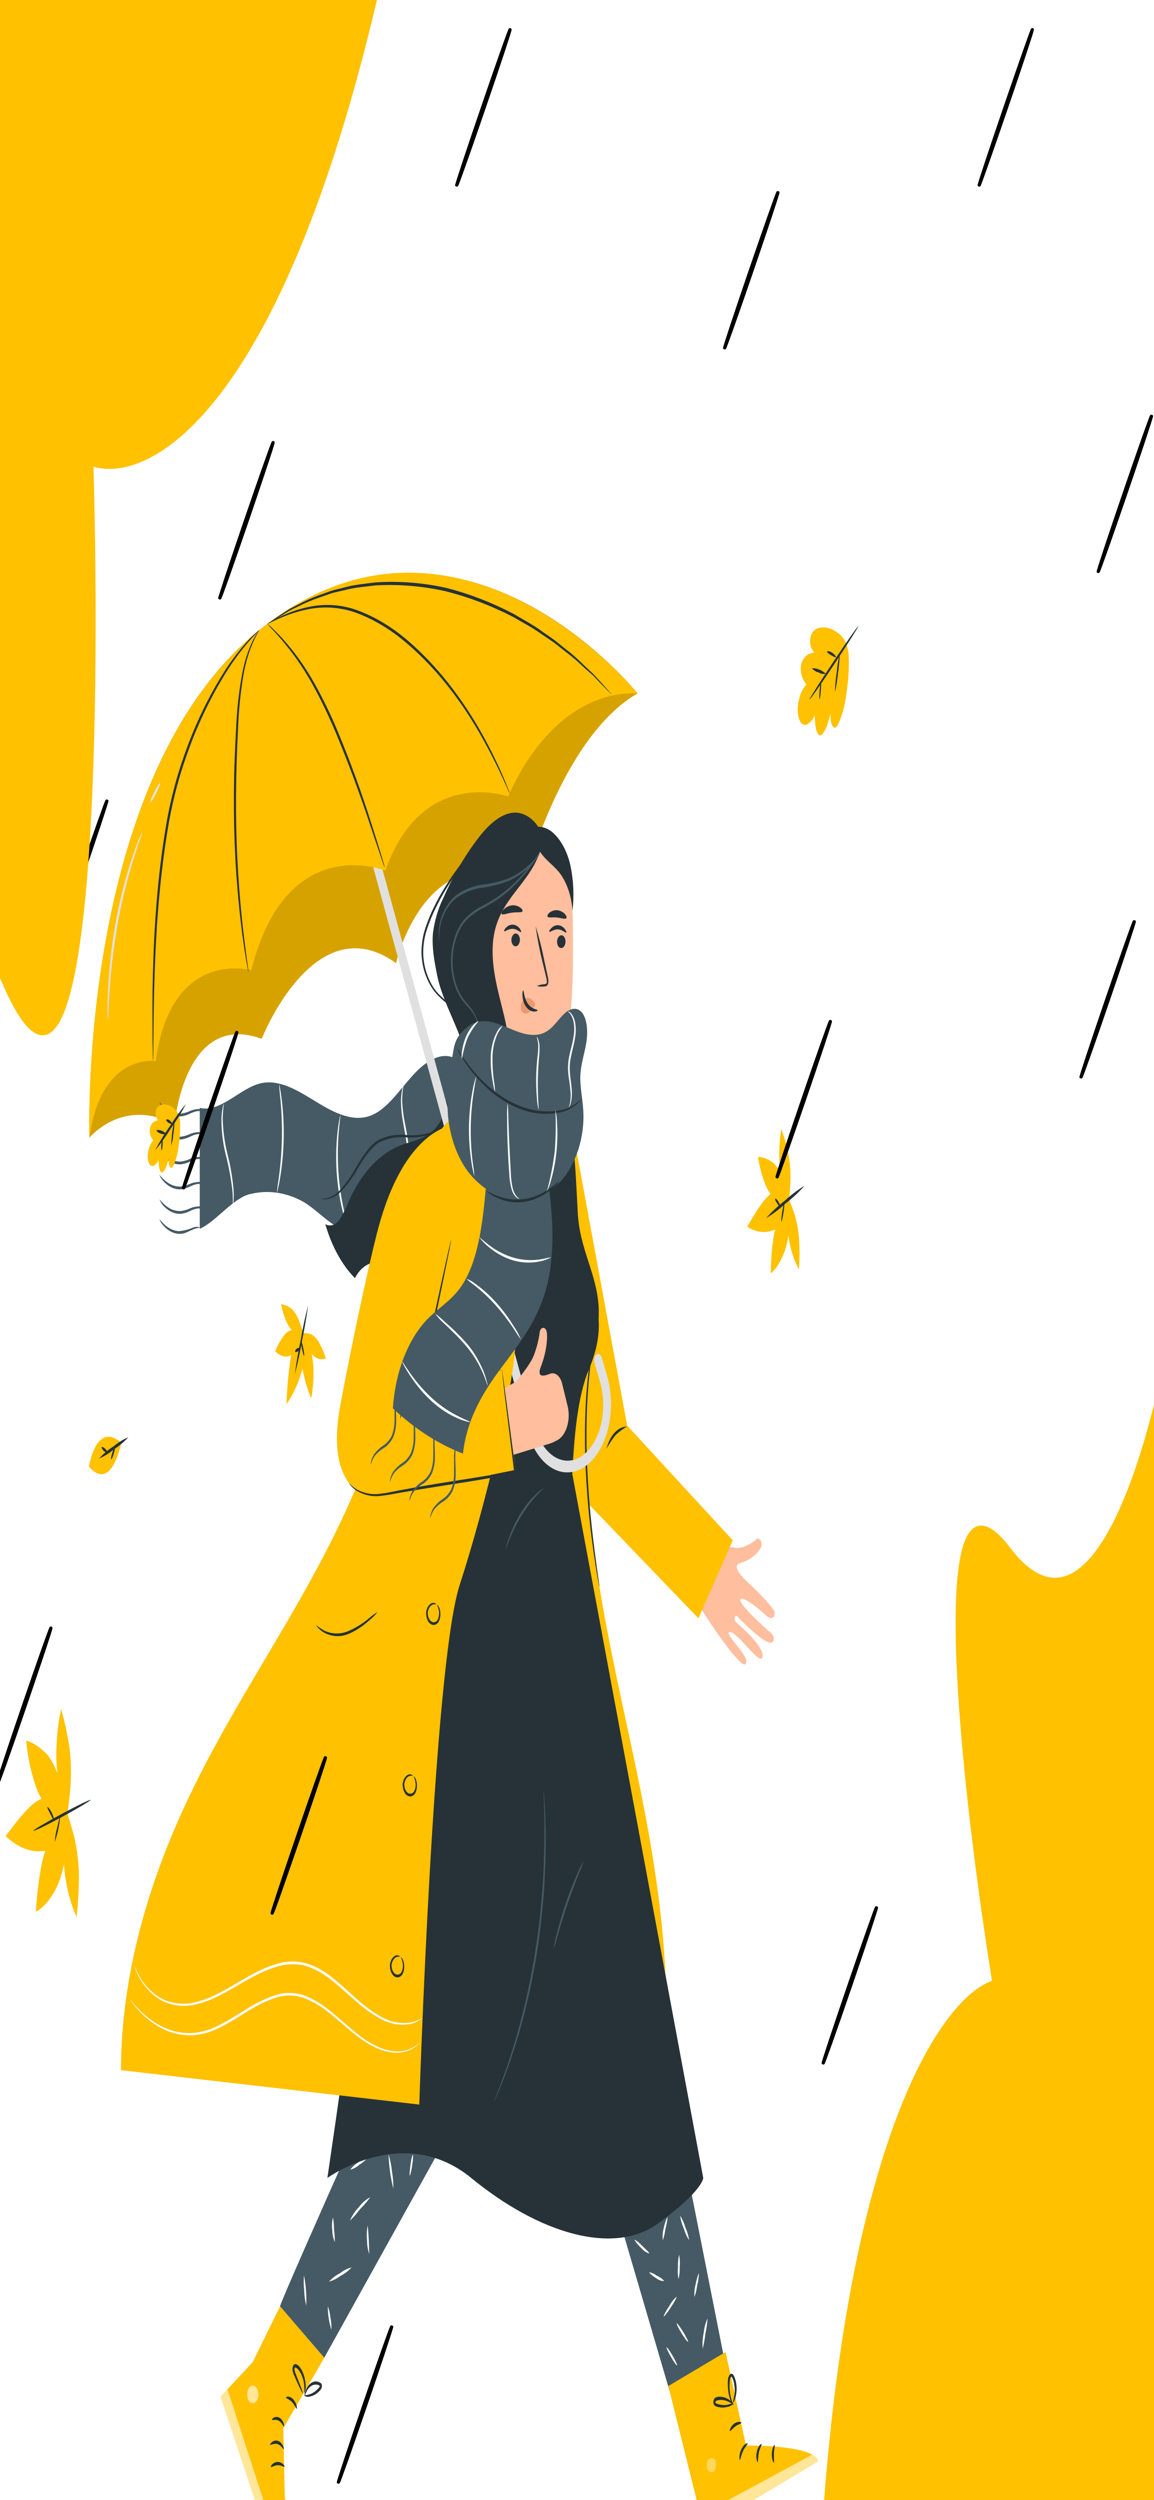 <svg width="375" height="812" viewBox="0 0 375 812" fill="none" xmlns="http://www.w3.org/2000/svg">
<rect x="0" y="0" width="375" height="812" fill="#808080" stroke="none"/>
<g clip-path="url(#clip0)">
<rect width="375" height="812" fill="white"/>
<path d="M207.178 225.203C207.178 225.203 152.137 156.376 88.537 201.427C24.936 246.479 29.094 369.485 29.094 369.485C29.094 369.485 39.905 356.244 56.725 365.146C56.725 365.146 59.841 328.147 85.044 337.38C85.044 337.38 102.197 293.734 128.697 312.806C128.697 312.806 137.734 272.336 170.72 285.248C170.665 285.23 182.474 239.45 207.178 225.203V225.203Z" fill="#FFC100"/>
<g opacity="0.4">
<path opacity="0.4" d="M207.178 225.203C207.178 225.203 152.137 156.376 88.537 201.427C24.936 246.479 29.094 369.485 29.094 369.485C29.094 369.485 39.905 356.244 56.725 365.146C56.725 365.146 59.841 328.147 85.044 337.38C85.044 337.38 102.197 293.734 128.697 312.806C128.697 312.806 137.734 272.336 170.72 285.248C170.665 285.23 182.474 239.45 207.178 225.203V225.203Z" fill="black"/>
</g>
<path d="M236.683 501.845L237.027 502.383C237.604 502.505 238.225 502.609 238.912 502.695C239.941 502.815 240.976 502.663 241.972 502.244C243.222 501.796 244.427 501.084 245.554 500.127C245.746 499.886 245.982 499.745 246.229 499.723C246.475 499.702 246.72 499.801 246.928 500.007C247.137 500.213 247.299 500.516 247.393 500.874C247.486 501.231 247.506 501.625 247.45 502.001C247.095 503.58 244.467 506.565 240.719 507.572C236.972 508.578 242.194 513.16 244.046 514.878C245.897 516.596 251.586 522.34 251.708 523.659C251.874 525.603 250.599 526.262 248.736 524.475C246.873 522.687 241.085 517.95 240.553 519.546C240.021 521.143 249.678 529.664 249.678 529.664C249.678 529.664 251.896 530.965 251.353 532.84C250.311 536.224 240.487 525.898 239.566 524.943C238.923 524.249 238.313 525.95 239.023 526.679C239.733 527.408 248.769 534.853 247.727 538.306C246.929 540.961 239.6 529.993 237.182 530.063C234.765 530.132 243.281 537.508 242.46 539.989C242.15 540.927 241.839 541.551 237.338 536.206C233.679 531.433 230.188 526.352 226.882 520.987L236.683 501.845V501.845Z" fill="#FFBE9D"/>
<path d="M183.195 351.402L203.797 462.989L238.103 500.266L226.959 525.603L180.157 476.942L164.945 364.748L183.195 351.402Z" fill="#FFC100"/>
<path d="M191.988 437.618C186.599 476.335 194.206 516.301 202.322 553.89C210.438 591.479 219.076 630.474 215.761 669.746L186.932 680.766L163.57 506.565L183.417 431.943L191.988 437.618V437.618Z" fill="#FFC100"/>
<path d="M193.629 430.901C193.613 431.195 193.579 431.485 193.529 431.769C193.418 432.429 193.296 433.227 193.141 434.181C192.986 435.136 192.753 436.524 192.554 438.017C192.354 439.509 192.077 441.227 191.888 443.136C191.363 447.59 190.992 452.086 190.78 456.603C190.548 462.132 190.518 467.677 190.691 473.211C191.039 483.277 191.866 493.289 193.163 503.164C193.651 506.947 194.073 510.019 194.383 512.136L194.716 514.566C194.759 514.851 194.785 515.141 194.793 515.433C194.702 515.18 194.638 514.904 194.605 514.618L194.161 512.223C193.784 510.123 193.308 507.017 192.764 503.286C191.365 493.404 190.501 483.355 190.181 473.246C190.006 467.676 190.05 462.095 190.314 456.534C190.538 451.993 190.942 447.478 191.522 443.015C191.744 441.106 192.021 439.405 192.265 437.913C192.509 436.42 192.731 435.119 192.953 434.095L193.452 431.717C193.489 431.435 193.549 431.161 193.629 430.901V430.901Z" fill="#263238"/>
<path d="M197.111 470.486C197.626 468.379 198.538 466.566 199.726 465.286C200.914 464.006 202.322 463.321 203.763 463.319C202.478 464.033 201.241 464.945 200.071 466.044C198.995 467.371 198.003 468.859 197.111 470.486V470.486Z" fill="#263238"/>
<path d="M90.999 749.072C90.999 747.336 140.119 638.005 140.119 638.005L167.251 654.284L105.358 765.767L90.999 749.072V749.072Z" fill="#455A64"/>
<path d="M90.999 749.072L90.556 749.957L82.129 767.172L71.695 778.366L85.666 820.484H101.067C101.067 820.484 99.958 814.705 92.552 811.703L92.064 788.622L105.369 765.784" fill="#FFC100"/>
<path opacity="0.6" d="M71.695 778.366L85.666 820.484L101.067 820.502L99.337 816.892L86.819 815.781L73.913 775.988L71.695 778.366Z" fill="white"/>
<path d="M92.452 801.134C92.341 801.377 91.454 800.596 90.234 800.648C89.014 800.7 88.172 801.464 88.017 801.221C87.861 800.978 88.737 799.607 90.234 799.59C91.731 799.572 92.607 800.943 92.452 801.134Z" fill="#263238"/>
<path d="M92.208 795.407C92.053 795.564 91.365 794.141 90.145 793.776C88.926 793.412 87.928 794.279 87.828 794.019C87.728 793.759 87.961 793.516 88.394 793.151C88.971 792.669 89.638 792.521 90.278 792.735C90.915 792.936 91.489 793.468 91.908 794.245C92.219 794.852 92.285 795.338 92.208 795.407V795.407Z" fill="#263238"/>
<path d="M92.308 788.032C92.141 788.171 91.62 786.782 90.545 786.192C89.469 785.602 88.516 786.192 88.438 785.897C88.36 785.602 88.582 785.429 89.014 785.186C89.585 784.885 90.203 784.892 90.77 785.207C91.337 785.521 91.82 786.125 92.141 786.921C92.374 787.529 92.385 787.98 92.308 788.032V788.032Z" fill="#263238"/>
<path d="M96.432 782.322C96.255 782.427 95.823 781.056 94.858 780.101C93.893 779.147 92.951 778.973 92.94 778.678C92.929 778.383 94.048 777.984 95.235 779.216C96.421 780.448 96.621 782.305 96.432 782.322V782.322Z" fill="#263238"/>
<path d="M98.439 777.394C98.362 777.394 97.863 776.509 97.098 774.877C96.676 773.923 96.244 772.951 95.8 771.979C95.505 771.389 95.266 770.734 95.091 770.036C95.043 769.793 95.025 769.537 95.041 769.284C95.056 769.031 95.103 768.785 95.179 768.561C95.27 768.306 95.407 768.099 95.573 767.967C95.739 767.834 95.926 767.781 96.111 767.814C96.653 767.974 97.154 768.378 97.552 768.977C97.913 769.485 98.226 770.069 98.484 770.713C98.909 771.765 99.186 772.949 99.293 774.183C99.449 775.313 99.322 776.493 98.938 777.481C98.935 776.419 98.895 775.359 98.816 774.305C98.664 773.213 98.374 772.181 97.962 771.268C97.724 770.737 97.44 770.258 97.12 769.845C96.808 769.392 96.425 769.075 96.011 768.925C95.954 768.913 95.896 768.929 95.845 768.969C95.793 769.009 95.751 769.072 95.723 769.151C95.671 769.369 95.671 769.609 95.723 769.828C95.879 770.44 96.08 771.022 96.321 771.563L97.497 774.582C97.903 775.437 98.221 776.385 98.439 777.394V777.394Z" fill="#263238"/>
<path d="M98.994 778.105C98.916 778.105 98.994 776.838 99.814 775.381C100.383 774.42 101.137 773.775 101.961 773.543C102.785 773.312 103.635 773.506 104.382 774.097C104.457 774.208 104.516 774.343 104.556 774.492C104.596 774.642 104.616 774.802 104.615 774.964C104.603 775.243 104.537 775.509 104.427 775.728C104.269 776.02 104.086 776.277 103.883 776.491C103.534 776.863 103.162 777.182 102.775 777.446C102.136 777.906 101.455 778.205 100.757 778.331C100.118 778.559 99.45 778.462 98.85 778.053C98.85 777.88 99.581 777.966 100.679 777.602C101.314 777.382 101.928 777.038 102.508 776.578C102.848 776.304 103.174 775.991 103.484 775.641C103.63 775.487 103.764 775.307 103.883 775.103C103.95 774.895 103.883 774.947 103.883 774.877C103.748 774.745 103.597 774.656 103.44 774.617C103.253 774.554 103.064 774.508 102.874 774.478C102.503 774.446 102.13 774.487 101.766 774.6C101.151 774.82 100.58 775.273 100.102 775.919C99.326 777.064 99.093 778.209 98.994 778.105V778.105Z" fill="#263238"/>
<path opacity="0.6" d="M83.969 777.654C83.969 778.221 83.862 778.774 83.661 779.245C83.46 779.716 83.174 780.083 82.84 780.3C82.506 780.516 82.138 780.573 81.783 780.463C81.428 780.352 81.102 780.079 80.846 779.679C80.59 779.279 80.416 778.768 80.346 778.213C80.275 777.657 80.311 777.082 80.45 776.558C80.588 776.035 80.823 775.588 81.124 775.273C81.424 774.959 81.778 774.791 82.14 774.791C82.625 774.791 83.091 775.092 83.434 775.629C83.777 776.166 83.969 776.895 83.969 777.654V777.654Z" fill="white"/>
<path d="M99.515 748.829C99.111 747.279 98.889 745.626 98.861 743.953C98.648 742.307 98.622 740.615 98.783 738.955C99.408 742.149 99.656 745.495 99.515 748.829V748.829Z" fill="#FAFAFA"/>
<path d="M114.273 736.403C113.17 737.58 111.964 738.498 110.691 739.128C109.491 740.052 108.209 740.69 106.888 741.02C107.997 739.85 109.207 738.932 110.481 738.295C111.678 737.374 112.956 736.737 114.273 736.403V736.403Z" fill="#FAFAFA"/>
<path d="M107.687 756.656C106.917 754.29 106.514 751.674 106.511 749.02C106.966 750.147 107.261 751.413 107.376 752.734C107.663 753.989 107.769 755.329 107.687 756.656V756.656Z" fill="#FAFAFA"/>
<path d="M108.784 728.16C108.269 727.016 107.987 725.655 107.975 724.256C107.78 722.885 107.861 721.455 108.208 720.16C108.425 721.464 108.54 722.804 108.551 724.151C108.74 725.466 108.818 726.814 108.784 728.16V728.16Z" fill="#FAFAFA"/>
<path d="M120.327 713.635C119.282 715.048 118.17 716.336 117 717.487C115.957 718.883 114.844 720.148 113.674 721.271C114.476 719.472 115.498 717.939 116.679 716.759C117.746 715.338 118.987 714.275 120.327 713.635V713.635Z" fill="#FAFAFA"/>
<path d="M119.972 732.065C119.497 730.647 119.253 729.067 119.262 727.466C119.096 725.892 119.176 724.278 119.495 722.763C119.795 725.842 119.954 728.95 119.972 732.065V732.065Z" fill="#FAFAFA"/>
<path d="M119.606 700.567C118.773 701.636 117.828 702.47 116.812 703.031C115.874 703.861 114.849 704.419 113.785 704.68C114.615 703.605 115.561 702.77 116.579 702.216C117.514 701.377 118.541 700.818 119.606 700.567Z" fill="#FAFAFA"/>
<path d="M127.822 710.841C126.917 707.266 126.385 703.487 126.248 699.647C126.802 701.377 127.176 703.234 127.357 705.149C127.696 706.998 127.853 708.917 127.822 710.841Z" fill="#FAFAFA"/>
<path d="M133.156 706.554C133 706.554 133.155 704.94 133.377 703.084C133.599 701.227 134.009 699.786 134.164 699.856C134.32 699.925 134.22 701.452 133.943 703.327C133.666 705.201 133.311 706.606 133.156 706.554Z" fill="#FAFAFA"/>
<path d="M179.248 645.832L217.59 776.578H237.426L210.716 641.702L179.248 645.832Z" fill="#455A64"/>
<path d="M217.18 774.929L228.767 821.595L265.967 799.347C264.392 793.915 242.416 794.262 242.416 794.262L235.763 763.892L217.18 774.929V774.929Z" fill="#FFC100"/>
<g opacity="0.6">
<path opacity="0.6" d="M230.297 798.635C229.981 799.018 229.766 799.57 229.695 800.185C229.623 800.8 229.699 801.435 229.909 801.967C230.143 802.477 230.494 802.826 230.888 802.942C231.282 803.058 231.69 802.933 232.027 802.592C232.349 802.186 232.567 801.611 232.64 800.973C232.714 800.336 232.637 799.678 232.426 799.121C232.147 798.644 231.763 798.35 231.352 798.298C230.94 798.247 230.531 798.442 230.208 798.844" fill="white"/>
</g>
<path opacity="0.6" d="M228.767 821.595L227.713 816.822L263.782 797.299C263.782 797.299 265.712 797.438 266 799.381L228.767 821.595Z" fill="white"/>
<path d="M242.948 793.62C243.015 793.898 242.139 794.574 241.462 796.015C240.786 797.455 240.609 798.948 240.42 798.93C240.232 798.913 240.087 797.195 240.919 795.459C241.751 793.724 242.926 793.325 242.948 793.62Z" fill="#263238"/>
<path d="M247.472 793.828C247.583 794.071 246.907 795.026 246.585 796.587C246.263 798.149 246.396 799.538 246.208 799.642C246.02 799.746 245.521 798.201 245.942 796.258C246.363 794.314 247.394 793.533 247.472 793.828Z" fill="#263238"/>
<path d="M251.475 799.781C251.32 799.937 250.721 798.67 250.81 796.83C250.898 794.991 251.586 793.88 251.73 794.071C251.874 794.262 251.541 795.407 251.486 796.917C251.431 798.427 251.641 799.642 251.475 799.781V799.781Z" fill="#263238"/>
<path d="M240.941 786.887C240.941 787.182 239.999 787.286 239.001 788.015C238.003 788.743 237.327 789.75 237.171 789.542C237.016 789.333 237.537 787.806 238.724 787.043C239.91 786.279 240.975 786.678 240.941 786.887Z" fill="#263238"/>
<path d="M238.369 780.587C237.82 781.201 237.178 781.578 236.506 781.68C235.776 781.901 235.031 781.976 234.289 781.906C233.857 781.873 233.427 781.792 233.002 781.663C232.749 781.605 232.502 781.488 232.27 781.316C232.103 781.181 231.969 780.963 231.888 780.696C231.808 780.43 231.787 780.129 231.827 779.841C231.868 779.59 231.946 779.358 232.056 779.165C232.166 778.971 232.304 778.822 232.459 778.73C232.693 778.58 232.939 778.486 233.191 778.452C233.63 778.393 234.071 778.393 234.51 778.452C235.244 778.524 235.966 778.776 236.65 779.199C237.826 779.928 238.38 780.813 238.325 780.934C238.269 781.056 237.637 780.448 236.506 779.927C235.844 779.646 235.163 779.488 234.477 779.459C234.08 779.458 233.684 779.498 233.291 779.58C232.847 779.58 232.514 779.858 232.481 780.188C232.448 780.518 232.481 780.361 232.603 780.5C232.773 780.616 232.952 780.697 233.135 780.743C233.53 780.88 233.93 780.978 234.333 781.038C235.022 781.143 235.717 781.143 236.406 781.038C237.052 780.808 237.708 780.657 238.369 780.587V780.587Z" fill="#263238"/>
<path d="M238.236 781.125C238.236 781.212 237.57 780.413 237.049 778.609C236.762 777.543 236.586 776.412 236.528 775.259C236.479 774.579 236.479 773.892 236.528 773.211C236.535 772.766 236.615 772.33 236.76 771.947C236.906 771.564 237.113 771.246 237.36 771.025C237.527 770.933 237.707 770.918 237.88 770.979C238.052 771.04 238.21 771.177 238.336 771.372C238.509 771.659 238.658 771.979 238.779 772.326C239.008 772.935 239.173 773.597 239.267 774.287C239.431 775.435 239.408 776.628 239.2 777.758C238.846 779.702 238.169 780.5 238.092 780.413C238.322 779.493 238.522 778.555 238.69 777.602C238.813 776.576 238.787 775.52 238.613 774.513C238.528 773.9 238.378 773.313 238.169 772.778C237.959 772.188 237.692 771.771 237.559 771.927C237.426 772.083 237.171 772.691 237.138 773.281C237.074 773.894 237.048 774.516 237.06 775.138C237.079 776.195 237.198 777.242 237.415 778.244C237.859 780.084 238.324 781.021 238.236 781.125Z" fill="#263238"/>
<path d="M210.993 731.891C210.056 731.643 209.17 731.048 208.409 730.156C207.079 728.906 206.136 727.57 206.192 727.379C207.076 727.832 207.907 728.506 208.653 729.375C210.006 730.642 211.059 731.648 210.993 731.891V731.891Z" fill="#FAFAFA"/>
<path d="M215.395 727.605C215.231 726.265 215.332 724.879 215.683 723.631C216.115 721.513 216.792 720.021 216.936 720.16C216.814 721.459 216.579 722.726 216.237 723.926C216.07 725.209 215.787 726.448 215.395 727.605V727.605Z" fill="#FAFAFA"/>
<path d="M223.955 727.605C223.222 726.534 222.631 725.249 222.214 723.822C221.633 722.547 221.215 721.11 220.983 719.587C221.71 720.662 222.297 721.947 222.713 723.37C223.29 724.65 223.711 726.085 223.955 727.605Z" fill="#FAFAFA"/>
<path d="M220.484 740.256C220.235 738.951 220.175 737.576 220.307 736.23C220.25 734.877 220.382 733.52 220.695 732.256C220.951 733.558 221.015 734.935 220.883 736.282C220.933 737.636 220.797 738.991 220.484 740.256V740.256Z" fill="#FAFAFA"/>
<path d="M215.86 740.846C214.974 740.876 214.095 740.572 213.299 739.961C211.946 739.18 210.937 738.226 211.004 737.983C211.872 738.128 212.718 738.516 213.499 739.128C214.347 739.465 215.148 740.048 215.86 740.846V740.846Z" fill="#FAFAFA"/>
<path d="M219.863 745.948C219.974 746.122 219.131 747.684 217.978 749.419C216.825 751.154 215.816 752.456 215.705 752.265C215.594 752.074 216.426 750.53 217.579 748.794C218.216 747.625 218.992 746.658 219.863 745.948V745.948Z" fill="#FAFAFA"/>
<path d="M225.662 746.035C225.555 744.667 225.678 743.28 226.017 742.009C226.427 739.874 227.004 738.26 227.126 738.364C227.074 739.713 226.879 741.038 226.549 742.286C226.391 743.606 226.092 744.873 225.662 746.035Z" fill="#FAFAFA"/>
<path d="M223.589 760.578C223.478 760.751 222.557 759.554 221.537 757.905C220.517 756.257 219.785 754.781 219.907 754.608C220.029 754.434 220.939 755.632 221.959 757.28C222.979 758.929 223.711 760.404 223.589 760.578Z" fill="#FAFAFA"/>
<path d="M228.345 762.799C228.197 761.077 228.307 759.324 228.667 757.68C228.848 755.966 229.285 754.343 229.942 752.942C229.822 754.632 229.584 756.296 229.232 757.905C229.055 759.584 228.758 761.225 228.345 762.799Z" fill="#FAFAFA"/>
<path d="M220.007 768.231C219.896 768.404 219.031 767.224 218.1 765.61C217.169 763.996 216.492 762.556 216.603 762.382C216.714 762.209 217.579 763.389 218.521 765.003C219.464 766.617 220.118 768.057 220.007 768.231Z" fill="#FAFAFA"/>
<path d="M185.967 478.677C186.555 466.807 187.675 453.462 191.389 444.698C194.516 437.34 194.782 431.821 194.516 428.437C195.303 415.595 188.717 407.612 187.786 394.579C186.755 375.767 186.799 365.355 181.565 363.238L153.313 361.398C153.313 361.398 129.918 360.097 136.626 416.116L147.415 469.306L151.672 473.61C145.785 480.448 132.59 499.849 128.565 540.094C123.332 592.399 106.389 707.353 106.389 707.353C106.389 707.353 131.138 689.339 153.114 707.353C175.09 725.366 199.328 732.724 213.909 722.086C228.49 711.448 228.523 707.353 228.523 707.353L185.967 478.677V478.677Z" fill="#263238"/>
<path d="M144.521 488.153C144.521 488.153 144.465 488.326 144.332 488.621L143.7 489.888C143.124 490.981 142.358 492.682 141.405 494.903C138.833 501.307 136.893 508.281 135.65 515.59C133.852 526.458 132.972 537.648 133.034 548.875C132.934 561.543 133.643 575.479 133.632 590.16C133.654 597.316 133.362 604.465 132.756 611.558C132.158 618.161 131.28 624.695 130.129 631.116C128.131 641.945 125.629 652.53 122.644 662.787C120.138 671.568 117.921 678.527 116.391 683.335L114.594 688.853L114.106 690.276C114.056 690.444 113.992 690.601 113.918 690.745C113.944 690.561 113.989 690.385 114.051 690.224L114.472 688.749C114.872 687.395 115.437 685.539 116.147 683.161C117.61 678.302 119.761 671.291 122.212 662.492C125.118 652.226 127.563 641.654 129.53 630.856C131.875 617.606 133.028 603.909 132.956 590.16C132.956 575.531 132.28 561.595 132.413 548.857C132.38 537.561 133.313 526.309 135.185 515.399C136.478 508.042 138.502 501.05 141.183 494.678C142.17 492.353 143.287 490.169 144.521 488.153V488.153Z" fill="#263238"/>
<path d="M176.676 581.778C176.738 582.129 176.775 582.49 176.787 582.854C176.842 583.652 176.908 584.589 176.997 585.926C177.086 587.262 177.186 588.893 177.219 590.802C177.252 592.711 177.363 594.88 177.341 597.293C177.319 599.705 177.341 602.325 177.219 605.154C177.097 607.983 176.964 610.985 176.775 614.144C176.269 620.999 175.488 627.798 174.436 634.5C173.343 641.19 171.977 647.764 170.344 654.179C169.557 657.112 168.836 659.906 168.027 662.44C167.218 664.974 166.486 667.334 165.809 669.382C165.133 671.429 164.357 673.373 163.747 675.004C163.137 676.636 162.461 678.111 162.017 679.291L160.909 681.842C160.785 682.151 160.644 682.441 160.487 682.71C160.578 682.373 160.685 682.048 160.809 681.738L161.829 679.1C162.284 677.972 162.827 676.566 163.414 674.9C164.002 673.234 164.712 671.429 165.388 669.226C166.064 667.022 166.863 664.765 167.606 662.197C168.349 659.629 169.091 656.869 169.823 653.937C173.052 641.159 175.2 627.775 176.21 614.126C176.41 610.985 176.642 608 176.709 605.171C176.775 602.343 176.875 599.757 176.897 597.362C176.92 594.967 176.897 592.798 176.897 590.889C176.897 588.98 176.831 587.418 176.775 586.013C176.72 584.607 176.698 583.739 176.676 582.923C176.643 582.543 176.643 582.158 176.676 581.778V581.778Z" fill="#455A64"/>
<path d="M189.626 604.512C189.173 605.929 188.654 607.292 188.074 608.59C187.087 611.072 185.757 614.525 184.404 618.447C183.051 622.37 181.976 626.031 181.211 628.686C180.844 630.165 180.407 631.598 179.902 632.973C180.104 631.414 180.417 629.895 180.834 628.443C181.719 624.877 182.745 621.4 183.905 618.031C185.056 614.659 186.333 611.397 187.73 608.261C188.266 606.898 188.902 605.64 189.626 604.512V604.512Z" fill="#455A64"/>
<path d="M176.764 483.328C171.517 488.045 167.204 494.94 164.302 503.251C164.541 501.89 164.916 500.596 165.41 499.416C166.471 496.46 167.776 493.735 169.291 491.311C170.804 488.891 172.515 486.796 174.38 485.081C175.112 484.306 175.916 483.715 176.764 483.328V483.328Z" fill="#455A64"/>
<path d="M148.047 343.836C143.246 341.198 137.99 344.929 133.854 349.563C129.718 354.196 125.882 359.975 120.981 362.11C114.971 364.748 108.618 361.433 102.797 357.875C96.976 354.318 90.888 350.396 84.712 351.836C77.904 353.433 71.717 361.433 64.909 359.819V399.109C70.453 396.61 75.997 388.696 81.741 387.707C87.471 386.41 93.317 387.345 98.761 390.432C102.409 392.67 105.702 396.176 109.361 398.345C112.786 400.327 116.447 401.111 120.086 400.644C123.725 400.176 127.255 398.467 130.428 395.638C133.078 393.243 136.438 385.781 139.187 383.698C141.937 381.616 147.326 379.62 149.987 381.963" fill="#455A64"/>
<path d="M66.406 376.739C65.681 376.46 64.934 376.355 64.189 376.427C63.39 376.562 62.603 376.823 61.838 377.208C60.871 377.703 59.87 378.018 58.855 378.145C56.976 378.29 55.114 377.526 53.522 375.958C52.84 375.388 52.263 374.551 51.848 373.529C51.914 373.407 52.524 374.379 53.733 375.403C55.292 376.725 57.051 377.36 58.822 377.243C59.799 377.119 60.765 376.84 61.705 376.41C62.506 376.046 63.333 375.836 64.166 375.785C64.562 375.703 64.963 375.745 65.348 375.908C65.733 376.072 66.092 376.355 66.406 376.739V376.739Z" fill="#455A64"/>
<path d="M66.406 392.809C65.681 392.53 64.934 392.424 64.189 392.497C63.39 392.631 62.603 392.893 61.838 393.278C60.871 393.773 59.87 394.088 58.855 394.215C56.976 394.36 55.114 393.596 53.522 392.028C52.84 391.458 52.263 390.621 51.848 389.599C51.914 389.477 52.524 390.449 53.733 391.473C55.292 392.794 57.051 393.43 58.822 393.312C59.799 393.189 60.765 392.91 61.705 392.479C62.506 392.116 63.333 391.906 64.166 391.855C64.562 391.772 64.963 391.814 65.348 391.978C65.733 392.142 66.092 392.425 66.406 392.809V392.809Z" fill="#455A64"/>
<path d="M64.887 398.727C64.225 398.802 63.568 398.971 62.925 399.23C62.326 399.473 61.616 399.803 60.818 400.167C59.928 400.592 58.998 400.78 58.068 400.723C56.382 400.627 54.746 399.797 53.345 398.328C52.236 397.183 51.815 396.159 51.87 396.089C51.925 396.02 52.491 396.835 53.555 397.825C54.943 399.055 56.497 399.751 58.09 399.855C59.696 399.728 61.288 399.321 62.836 398.64C63.335 398.479 63.846 398.427 64.355 398.484C64.732 398.501 64.887 398.675 64.887 398.727V398.727Z" fill="#455A64"/>
<path d="M66.406 361.173C65.68 360.904 64.934 360.799 64.189 360.86C63.391 361.003 62.604 361.265 61.838 361.641C60.872 362.145 59.87 362.46 58.855 362.578C56.976 362.723 55.114 361.96 53.522 360.392C52.313 359.16 51.792 358.032 51.848 357.962C51.903 357.893 52.524 358.812 53.733 359.836C55.29 361.165 57.05 361.802 58.822 361.676C59.799 361.552 60.765 361.273 61.705 360.843C62.506 360.479 63.333 360.269 64.166 360.218C64.964 360.064 65.769 360.406 66.406 361.173Z" fill="#455A64"/>
<path d="M66.406 368.652C65.679 368.395 64.933 368.29 64.189 368.34C63.39 368.481 62.602 368.749 61.838 369.138C60.87 369.625 59.869 369.94 58.855 370.075C56.975 370.216 55.113 369.446 53.522 367.871C52.839 367.309 52.262 366.477 51.848 365.459C51.914 365.338 52.524 366.292 53.733 367.333C55.292 368.655 57.051 369.291 58.822 369.173C59.799 369.044 60.765 368.759 61.705 368.323C62.508 367.972 63.334 367.768 64.166 367.715C64.561 367.633 64.962 367.674 65.346 367.835C65.73 367.996 66.091 368.273 66.406 368.652V368.652Z" fill="#455A64"/>
<path d="M66.406 384.844C65.679 384.586 64.933 384.481 64.189 384.531C63.39 384.673 62.602 384.94 61.838 385.33C60.87 385.817 59.869 386.131 58.855 386.267C56.975 386.407 55.113 385.638 53.522 384.063C52.313 382.848 51.792 381.703 51.848 381.633C51.903 381.564 52.524 382.484 53.733 383.507C55.289 384.843 57.049 385.486 58.822 385.364C59.799 385.235 60.765 384.95 61.705 384.514C62.507 384.155 63.333 383.951 64.166 383.907C64.561 383.825 64.962 383.865 65.346 384.026C65.73 384.187 66.091 384.465 66.406 384.844V384.844Z" fill="#455A64"/>
<path d="M75.687 391.369C75.587 391.369 75.775 389.46 75.498 386.458C75.024 382.564 74.311 378.752 73.37 375.073C72.411 371.304 71.933 367.277 71.961 363.22C72.002 361.992 72.147 360.778 72.394 359.611C72.464 359.169 72.593 358.756 72.771 358.396C72.554 359.996 72.421 361.621 72.372 363.255C72.466 367.205 72.987 371.101 73.913 374.778C74.873 378.508 75.54 382.406 75.897 386.388C75.984 387.605 75.984 388.833 75.897 390.05C75.881 390.506 75.81 390.954 75.687 391.369V391.369Z" fill="#FAFAFA"/>
<path d="M90.689 352.079C90.836 352.497 90.941 352.948 90.999 353.415C91.166 354.283 91.365 355.567 91.565 357.181C92.572 365.586 92.39 374.235 91.032 382.518C90.833 383.769 90.592 385.003 90.312 386.215C90.232 386.675 90.109 387.114 89.946 387.516C90.117 385.763 90.347 384.026 90.633 382.31C91.187 378.191 91.513 374.004 91.609 369.798C91.684 365.597 91.532 361.394 91.154 357.233C90.936 355.531 90.781 353.81 90.689 352.079V352.079Z" fill="#FAFAFA"/>
<path d="M113.674 400.532C113.445 400.144 113.255 399.706 113.109 399.23C112.643 398.009 112.232 396.739 111.878 395.43C109.438 386.747 108.668 377.141 109.66 367.785C109.805 366.383 110.009 364.997 110.27 363.637C110.341 363.123 110.456 362.626 110.614 362.162C110.714 362.162 110.359 364.348 110.059 367.889C109.702 372.5 109.702 377.161 110.059 381.772C110.44 386.381 111.185 390.899 112.277 395.221C113.109 398.501 113.785 400.445 113.674 400.532V400.532Z" fill="#FAFAFA"/>
<path d="M131.271 352.044C130.836 353.958 130.644 355.986 130.705 358.014C130.819 360.208 131.094 362.375 131.526 364.47C132.064 367.084 132.508 369.743 132.856 372.435C133.465 377.343 133.663 382.355 133.444 387.343C133.355 389.252 133.211 390.813 133.1 391.837C133.059 392.39 132.973 392.932 132.845 393.451C132.745 393.451 132.956 391.091 133.034 387.308C133.134 382.375 132.885 377.439 132.291 372.592C131.947 369.763 131.459 367.125 131.016 364.695C130.596 362.531 130.354 360.292 130.295 358.031C130.268 356.495 130.426 354.965 130.761 353.519C130.855 352.972 131.03 352.467 131.271 352.044V352.044Z" fill="#FAFAFA"/>
<path d="M145.042 357.303C144.898 362.37 142.159 366.466 139.176 368.444C136.194 370.422 132.889 370.891 129.74 372.158C123.133 374.89 117.353 381.182 113.419 389.928C112.572 392.178 111.539 394.243 110.348 396.072C109.738 396.965 108.983 397.579 108.166 397.845C107.348 398.112 106.5 398.02 105.713 397.581C107.775 404.754 111.117 410.841 115.337 415.109C116.575 412.712 118.301 411.052 120.227 410.406C119.739 413.374 119.285 416.758 120.338 419.344C121.013 420.713 121.882 421.819 122.877 422.571C124.488 424.029 126.107 425.446 127.734 426.823C128.515 427.634 129.424 428.091 130.361 428.142C132.424 427.969 133.488 424.359 134.797 421.843C136.686 418.683 139.139 416.488 141.837 415.543C144.518 414.6 147.139 413.276 149.665 411.586C152.116 409.66 154.311 406.259 154.677 401.989" fill="#263238"/>
<path d="M145.275 363.203C145.275 363.203 145.186 363.429 144.997 363.811C144.705 364.352 144.378 364.847 144.022 365.286C142.688 366.885 141.142 367.994 139.498 368.531C137.084 369.302 134.618 369.594 132.158 369.399C129.199 369.094 126.229 369.617 123.387 370.943C120.438 372.678 118.309 376.149 116.402 379.256C114.783 382.187 112.918 384.761 110.858 386.909C109.454 388.36 107.843 389.242 106.167 389.477C105.714 389.556 105.257 389.556 104.804 389.477C104.504 389.39 104.338 389.338 104.349 389.304C104.36 389.269 104.992 389.408 106.145 389.2C107.738 388.818 109.255 387.874 110.58 386.44C112.564 384.238 114.363 381.655 115.936 378.752C117.81 375.663 119.983 371.984 123.099 370.162C126.004 368.802 129.044 368.284 132.069 368.635C134.494 368.867 136.929 368.646 139.32 367.976C140.912 367.508 142.424 366.52 143.756 365.077C144.82 363.949 145.23 363.151 145.275 363.203V363.203Z" fill="#263238"/>
<path d="M182.297 477.983C179.897 477.434 177.628 475.926 175.709 473.603C173.79 471.281 172.286 468.223 171.342 464.725L115.714 261.317C115.578 260.822 115.572 260.263 115.699 259.762C115.826 259.26 116.075 258.859 116.391 258.644C116.707 258.43 117.064 258.422 117.384 258.62C117.705 258.819 117.961 259.208 118.098 259.703L173.737 463.18C174.325 465.415 175.193 467.444 176.289 469.146C177.385 470.849 178.688 472.191 180.121 473.093C181.553 473.995 183.087 474.44 184.631 474.4C186.175 474.361 187.698 473.838 189.112 472.863C190.525 471.888 191.799 470.481 192.859 468.723C193.919 466.966 194.744 464.894 195.285 462.63C195.826 460.366 196.072 457.956 196.008 455.541C195.945 453.126 195.573 450.755 194.915 448.568L193.197 442.65C193.124 442.407 193.082 442.145 193.074 441.877C193.066 441.609 193.092 441.341 193.151 441.089C193.209 440.837 193.298 440.605 193.413 440.407C193.529 440.209 193.668 440.048 193.823 439.934C193.978 439.82 194.146 439.755 194.317 439.743C194.488 439.731 194.659 439.771 194.821 439.862C194.982 439.953 195.13 440.093 195.256 440.274C195.383 440.454 195.486 440.672 195.558 440.915L197.277 446.833C198.072 449.566 198.503 452.524 198.545 455.526C198.586 458.528 198.238 461.512 197.52 464.297C196.803 467.082 195.731 469.61 194.37 471.727C193.009 473.844 191.388 475.506 189.604 476.612C187.287 478.059 184.768 478.531 182.297 477.983V477.983Z" fill="#E0E0E0"/>
<path d="M207.179 225.22C198.939 224.825 190.769 227.684 183.423 233.535C176.076 239.386 169.79 248.039 165.144 258.697C165.144 258.697 137.236 248.614 125.228 282.801C125.228 282.801 93.073 269.543 81.663 315.132C81.663 315.132 55.629 307.67 50.617 344.634C50.617 344.634 32.876 341.684 29.062 369.503C29.062 369.503 24.882 251.633 85.123 203.962C148.79 153.565 207.179 225.22 207.179 225.22V225.22Z" fill="#FFC100"/>
<path d="M84.313 204.604C84.051 204.95 83.769 205.258 83.471 205.524C82.916 206.114 82.062 206.912 81.053 208.127C78.143 211.425 75.43 215.131 72.948 219.199C69.263 225.211 65.961 231.774 63.091 238.791C61.42 242.957 59.902 247.267 58.545 251.703C57.124 256.483 55.938 261.426 54.997 266.489C51.282 287.47 50.473 307.288 50.096 321.501C49.929 328.634 49.874 334.413 49.841 338.404C49.841 340.313 49.841 341.875 49.785 343.003C49.792 343.537 49.769 344.071 49.719 344.599C49.668 344.071 49.646 343.537 49.652 343.003C49.652 341.84 49.652 340.313 49.575 338.404C49.575 334.413 49.508 328.634 49.575 321.484C49.83 307.236 50.562 287.314 54.298 266.194C55.253 261.076 56.457 256.08 57.902 251.252C59.278 246.786 60.822 242.451 62.525 238.271C65.437 231.219 68.799 224.648 72.56 218.661C75.092 214.62 77.87 210.976 80.854 207.78C81.659 206.896 82.496 206.085 83.36 205.35C83.66 205.051 83.98 204.801 84.313 204.604V204.604Z" fill="#263238"/>
<path d="M84.313 204.604C84.313 204.604 83.57 205.732 82.473 208.075C80.961 211.384 79.835 215.085 79.146 219.008C78.155 224.812 77.553 230.762 77.35 236.761C76.995 243.564 76.74 251.078 76.696 258.957C76.625 272.448 77.296 285.925 78.703 299.236C79.246 304.338 79.811 308.433 80.177 311.262C80.355 312.581 80.499 313.657 80.621 314.525C80.683 314.9 80.72 315.283 80.732 315.67C80.618 315.325 80.536 314.957 80.488 314.577C80.333 313.726 80.144 312.651 79.911 311.349C79.457 308.555 78.802 304.407 78.226 299.375C76.672 286.071 75.93 272.567 76.008 259.044C76.008 251.113 76.33 243.581 76.718 236.761C76.953 230.677 77.619 224.653 78.703 218.799C79.438 214.829 80.642 211.11 82.251 207.832C82.69 206.948 83.18 206.129 83.714 205.385C84.091 204.829 84.291 204.569 84.313 204.604Z" fill="#263238"/>
<path d="M86.863 202.591C87.072 202.704 87.27 202.862 87.451 203.059C87.828 203.389 88.382 203.875 89.059 204.569C91.016 206.479 92.9 208.565 94.703 210.817C97.381 214.154 99.867 217.853 102.131 221.871C104.893 226.793 107.431 232.012 109.727 237.49C113.878 247.444 117.64 257.783 120.992 268.45C122.289 272.51 123.321 275.842 124.008 278.133L124.795 280.806C124.902 281.104 124.981 281.426 125.028 281.76C124.884 281.506 124.764 281.219 124.673 280.91L123.775 278.324L120.56 268.797C117.101 258.257 113.296 248.005 109.161 238.08C106.88 232.627 104.376 227.41 101.666 222.461C99.439 218.449 97.006 214.729 94.392 211.337C92.174 208.456 90.256 206.305 88.915 204.864C88.204 204.168 87.519 203.409 86.863 202.591V202.591Z" fill="#263238"/>
<path d="M86.863 202.591C87.148 202.365 87.445 202.179 87.751 202.035C88.338 201.706 89.192 201.185 90.323 200.63C93.52 199.034 96.8 197.873 100.125 197.159C105.073 196.065 110.104 196.288 115.005 197.818C120.981 199.844 126.744 203.18 132.124 207.727C144.845 218.535 155.698 234.02 163.747 252.848C164.423 254.375 164.856 255.625 165.222 256.44C165.397 256.856 165.553 257.291 165.688 257.742C165.467 257.381 165.27 256.985 165.1 256.562C164.734 255.781 164.235 254.566 163.536 253.091C162.162 250.089 160.11 245.785 157.349 240.787C150.198 227.684 141.549 216.779 131.847 208.63C126.527 204.123 120.832 200.793 114.927 198.738C110.09 197.186 105.123 196.887 100.224 197.853C96.9 198.514 93.612 199.57 90.389 201.011C89.281 201.515 88.382 201.966 87.784 202.226C87.486 202.397 87.177 202.519 86.863 202.591Z" fill="#263238"/>
<path d="M198.707 225.463C198.707 225.463 198.607 225.463 198.441 225.255L197.687 224.509L194.826 221.593L192.764 219.407L190.181 217.151C188.362 215.415 186.311 213.559 183.916 211.771L180.213 208.838C178.893 207.901 177.507 206.999 176.077 206.027C173.26 203.962 170.089 202.33 166.818 200.404C159.608 196.681 152.218 193.872 144.72 192.005C137.201 190.331 129.602 189.704 122.012 190.13C118.531 190.582 115.204 190.773 112.133 191.64C110.592 192.005 109.095 192.282 107.698 192.699L103.651 194.105C101.322 194.9 99.02 195.879 96.754 197.037C95.756 197.523 94.813 197.94 93.96 198.391L91.665 199.797L88.471 201.723L87.64 202.192C87.544 202.26 87.444 202.306 87.34 202.33C87.42 202.233 87.51 202.157 87.606 202.105L88.416 201.532L91.565 199.415L93.849 197.922C94.703 197.437 95.634 197.003 96.643 196.482C98.904 195.25 101.206 194.213 103.54 193.376L107.609 191.901C109.028 191.467 110.525 191.154 112.044 190.773C115.127 189.87 118.464 189.627 121.968 189.159C129.599 188.649 137.245 189.23 144.809 190.894C152.339 192.779 159.756 195.634 166.985 199.432C170.311 201.393 173.438 203.059 176.265 205.159C177.696 206.166 179.082 207.085 180.401 208.057L184.104 211.06C186.499 212.795 188.54 214.895 190.347 216.595L192.864 218.973L194.893 221.194L197.687 224.283L198.397 225.116C198.511 225.207 198.615 225.324 198.707 225.463V225.463Z" fill="#263238"/>
<path d="M46.237 270.202C46.059 271.002 45.821 271.765 45.528 272.476C45.029 273.899 44.341 275.947 43.521 278.602C39.244 292.206 36.563 306.9 35.604 321.987C35.415 324.885 35.293 327.193 35.249 328.929C35.249 329.775 35.189 330.619 35.072 331.445C34.964 330.553 34.923 329.645 34.95 328.738C34.95 327.106 34.95 324.746 35.094 321.796C35.793 306.541 38.507 291.679 43.066 278.151C43.942 275.582 44.696 273.534 45.284 272.163C45.556 271.459 45.876 270.801 46.237 270.202V270.202Z" fill="#E0E0E0"/>
<path d="M52.047 254.271C52.203 254.445 51.593 256.007 50.706 257.742C49.819 259.478 48.976 260.779 48.832 260.588C48.688 260.397 49.286 258.853 50.173 257.117C51.06 255.382 51.903 254.115 52.047 254.271Z" fill="#E0E0E0"/>
<path d="M149.632 361.398C142.259 364.869 137.369 376.115 135.218 387.655C133.067 399.196 133 411.448 131.692 423.335C128.366 455.562 116.568 484.161 103.152 509.169C89.735 534.176 74.389 556.632 61.838 582.715C49.286 608.799 39.385 639.654 39.307 672.349L136.249 683.525C136.249 683.525 140.806 541.222 149.366 514.809C157.926 488.396 167.218 449.262 167.462 436.021C167.705 422.78 163.182 367.316 163.182 367.316L149.632 361.398Z" fill="#FFC100"/>
<path d="M146.938 365.528C146.938 365.528 131.415 366.691 122.811 399.3C119.839 410.58 114.184 436.975 110.514 456.811C108.119 469.792 110.037 478.4 114.661 483.155C117.123 485.575 120.01 486.716 122.91 486.417L167.473 477.393L163.503 443.275L137.447 448.707L142.248 425.053L146.938 365.528V365.528Z" fill="#FFC100"/>
<path d="M138.433 448.863C136.599 449.905 134.893 451.431 133.388 453.375C132.006 455.541 130.879 458.073 130.062 460.855C130.064 459.914 130.217 458.989 130.505 458.165C131.072 456.089 131.919 454.23 132.989 452.716C134.049 451.163 135.308 449.98 136.681 449.245C137.239 448.908 137.838 448.777 138.433 448.863V448.863Z" fill="#263238"/>
<path d="M163.093 444.889C162.925 444.985 162.75 445.044 162.572 445.062L161.064 445.375L155.52 446.381L136.826 449.47H136.382L136.526 448.811C136.759 447.718 137.003 446.538 137.258 445.34C139.753 433.539 142.048 422.78 143.733 415.144C144.576 411.395 145.264 408.306 145.763 406.033L146.339 403.569C146.397 403.27 146.479 402.985 146.583 402.718C146.569 403.028 146.524 403.333 146.45 403.621C146.328 404.298 146.173 405.131 145.984 406.137L144.077 415.508C142.492 423.266 140.263 433.973 137.757 445.791L137.025 449.262L136.726 448.672L155.442 445.878L161.042 445.149L162.561 444.993C162.733 444.913 162.913 444.878 163.093 444.889V444.889Z" fill="#263238"/>
<path d="M163.093 444.889C163.148 445.083 163.189 445.287 163.215 445.496C163.281 445.982 163.37 446.572 163.481 447.232C163.714 448.967 164.035 451.188 164.423 454.034L167.606 478.122L167.661 478.538H167.384C162.472 479.51 156.873 480.482 150.963 481.419L136.149 483.762L129.685 484.873C127.667 485.237 125.782 485.619 124.041 485.775C121.286 486.225 118.502 485.679 115.903 484.179C115.21 483.713 114.552 483.131 113.94 482.443C113.722 482.213 113.521 481.946 113.341 481.645C114.177 482.498 115.065 483.219 115.991 483.797C118.572 485.134 121.308 485.572 124.008 485.081C125.727 484.89 127.6 484.474 129.63 484.074L136.083 482.877C140.64 482.079 145.652 481.298 150.907 480.465C156.817 479.528 162.405 478.608 167.317 477.671L167.096 478.157C165.887 468.317 164.878 459.987 164.124 454.017C163.78 451.136 163.514 448.811 163.315 447.075C163.237 446.347 163.182 445.757 163.126 445.253C163.071 444.75 163.071 444.889 163.093 444.889V444.889Z" fill="#263238"/>
<path d="M122.666 523.572C121.849 524.6 120.964 525.49 120.027 526.228C117.834 528.241 115.472 529.766 113.009 530.757C110.508 531.728 107.882 531.571 105.436 530.306C104.7 529.914 104.002 529.365 103.362 528.675C102.908 528.189 102.697 527.842 102.719 527.807C103.637 528.536 104.586 529.168 105.558 529.698C107.951 530.732 110.474 530.792 112.887 529.872C115.299 528.885 117.632 527.47 119.839 525.655C120.745 524.845 121.69 524.149 122.666 523.572V523.572Z" fill="#263238"/>
<path d="M141.771 521.056C141.18 520.925 140.577 521.077 140.041 521.49C139.774 521.727 139.543 522.051 139.363 522.44C139.183 522.83 139.059 523.275 138.999 523.746C138.988 524.309 139.077 524.865 139.256 525.354C139.435 525.842 139.698 526.242 140.014 526.511C140.33 526.779 140.688 526.904 141.047 526.873C141.406 526.841 141.753 526.654 142.048 526.332C142.266 525.998 142.436 525.593 142.545 525.147C142.654 524.701 142.7 524.223 142.68 523.746C142.617 522.812 142.369 521.932 141.97 521.23C141.97 521.23 142.181 521.23 142.447 521.629C142.803 522.178 143.03 522.9 143.09 523.677C143.147 524.267 143.115 524.87 142.996 525.436C142.876 526.003 142.673 526.518 142.403 526.939C142.03 527.401 141.579 527.682 141.105 527.746C140.631 527.81 140.156 527.655 139.738 527.3C139.32 526.945 138.978 526.406 138.754 525.75C138.53 525.093 138.434 524.348 138.478 523.607C138.555 523.025 138.719 522.48 138.956 522.016C139.193 521.552 139.496 521.181 139.842 520.935C140.292 520.588 140.804 520.49 141.294 520.657C141.638 520.813 141.782 521.021 141.771 521.056V521.056Z" fill="#263238"/>
<path d="M134.153 576.745C133.562 576.603 132.957 576.755 132.424 577.179C132.157 577.416 131.926 577.74 131.746 578.13C131.566 578.519 131.442 578.964 131.381 579.435C131.37 579.998 131.459 580.555 131.638 581.043C131.818 581.531 132.08 581.932 132.397 582.2C132.713 582.468 133.071 582.594 133.43 582.562C133.789 582.53 134.136 582.343 134.431 582.021C134.649 581.687 134.818 581.283 134.927 580.836C135.036 580.39 135.083 579.912 135.063 579.435C135.002 578.5 134.754 577.619 134.353 576.919C134.353 576.919 134.564 576.919 134.83 577.318C135.186 577.868 135.412 578.589 135.473 579.366C135.53 579.956 135.498 580.559 135.378 581.126C135.259 581.692 135.056 582.207 134.785 582.628C134.413 583.09 133.961 583.371 133.488 583.435C133.014 583.499 132.538 583.344 132.12 582.99C131.702 582.635 131.36 582.096 131.136 581.439C130.912 580.783 130.816 580.038 130.86 579.296C130.938 578.712 131.103 578.166 131.342 577.701C131.581 577.236 131.887 576.867 132.235 576.624C132.685 576.277 133.197 576.179 133.688 576.346C134.02 576.485 134.165 576.711 134.153 576.745V576.745Z" fill="#263238"/>
<path d="M130.007 635.524C129.415 635.372 128.808 635.524 128.277 635.958C128.01 636.189 127.78 636.51 127.602 636.897C127.423 637.284 127.302 637.728 127.246 638.196C127.232 638.759 127.319 639.316 127.496 639.806C127.674 640.295 127.936 640.697 128.252 640.965C128.568 641.234 128.925 641.36 129.284 641.327C129.643 641.295 129.99 641.106 130.284 640.782C130.507 640.453 130.681 640.05 130.792 639.603C130.903 639.156 130.949 638.675 130.927 638.196C130.863 637.268 130.614 636.394 130.217 635.697C130.217 635.697 130.417 635.697 130.683 636.097C131.046 636.638 131.274 637.364 131.326 638.144C131.384 638.733 131.353 639.335 131.235 639.901C131.118 640.468 130.917 640.983 130.65 641.407C130.276 641.866 129.824 642.145 129.35 642.208C128.877 642.271 128.401 642.116 127.983 641.762C127.565 641.408 127.222 640.87 126.996 640.215C126.771 639.56 126.672 638.816 126.713 638.075C126.797 637.492 126.964 636.947 127.202 636.481C127.44 636.015 127.743 635.64 128.088 635.385C128.538 635.034 129.052 634.942 129.541 635.125C129.885 635.264 130.018 635.489 130.007 635.524V635.524Z" fill="#263238"/>
<path d="M136.615 663.308C136.615 663.308 136.548 663.308 136.404 663.533L135.75 664.141C134.887 664.871 133.976 665.453 133.034 665.876C131.524 666.482 129.968 666.757 128.41 666.692C126.355 666.572 124.318 666.053 122.345 665.147C119.959 664.05 117.646 662.597 115.437 660.809C113.042 658.917 110.581 656.679 107.919 654.527C105.186 652.179 102.283 650.355 99.271 649.095C96.03 647.863 92.653 647.792 89.391 648.886C86.117 650.02 82.915 651.612 79.823 653.642C76.785 655.498 73.857 657.355 70.952 658.726C68.223 660.085 65.388 660.856 62.526 661.017C60.032 661.11 57.541 660.726 55.108 659.872C51.59 658.608 48.252 656.337 45.262 653.173C44.448 652.328 43.67 651.4 42.933 650.396L42.368 649.598C42.246 649.407 42.179 649.32 42.19 649.303L42.412 649.529L43.011 650.257C43.773 651.193 44.565 652.068 45.384 652.878C48.392 655.892 51.718 658.048 55.207 659.247C57.607 660.058 60.061 660.401 62.514 660.271C65.33 660.082 68.117 659.294 70.797 657.928C73.658 656.557 76.563 654.7 79.601 652.826C82.728 650.777 85.968 649.18 89.281 648.053C92.627 646.937 96.091 647.014 99.415 648.279C102.464 649.57 105.401 651.434 108.163 653.832C110.836 656.019 113.286 658.275 115.648 660.184C117.823 661.985 120.103 663.461 122.456 664.592C124.393 665.523 126.397 666.071 128.421 666.223C129.952 666.335 131.485 666.119 132.978 665.581C134.235 665.013 135.454 664.251 136.615 663.308Z" fill="#FAFAFA"/>
<path d="M137.38 655.377C137.31 655.46 137.231 655.525 137.147 655.568L136.449 656.071C135.53 656.64 134.574 657.053 133.599 657.303C129.978 658.047 126.296 657.336 122.899 655.238C120.543 653.914 118.265 652.27 116.091 650.327C113.729 648.314 111.268 646.006 108.607 643.837C105.854 641.465 102.902 639.712 99.836 638.63C96.534 637.681 93.146 637.734 89.857 638.786C83.038 640.782 76.984 645.329 71.207 648.158C68.478 649.583 65.667 650.594 62.814 651.177C60.315 651.666 57.782 651.543 55.307 650.813C51.693 649.858 48.355 647.179 45.749 643.142C45.07 642.022 44.471 640.788 43.964 639.463L43.609 638.387L43.498 638.023C44.195 639.769 45.005 641.397 45.916 642.882C48.525 646.765 51.828 649.313 55.385 650.188C57.82 650.858 60.307 650.939 62.758 650.431C65.575 649.825 68.348 648.802 71.041 647.377C76.773 644.513 82.827 639.932 89.757 637.884C93.124 636.812 96.592 636.771 99.969 637.763C103.068 638.834 106.055 640.587 108.84 642.969C111.523 645.173 113.973 647.516 116.313 649.563C118.464 651.496 120.711 653.156 123.032 654.527C126.365 656.636 129.979 657.429 133.555 656.835C134.857 656.542 136.138 656.054 137.38 655.377V655.377Z" fill="#FAFAFA"/>
<path d="M166.896 472.499L164.024 450.807L167.439 448.88C169.113 447.075 170.679 445.036 172.118 442.789C172.872 441.644 173.494 440.306 173.959 438.832C174.572 437.044 175.031 435.135 175.323 433.157C175.319 432.747 175.402 432.346 175.558 432.017C175.714 431.687 175.935 431.447 176.187 431.332C176.439 431.218 176.707 431.236 176.952 431.384C177.196 431.532 177.403 431.801 177.54 432.151C178.073 433.626 177.762 438.763 175.744 443.917C174.391 447.388 176.554 447.076 178.749 446.173C179.537 445.863 180.369 446.015 181.09 446.6C181.811 447.185 182.371 448.163 182.663 449.349L184.437 456.586C184.705 457.676 184.827 458.84 184.796 460.007C184.765 461.174 184.582 462.318 184.258 463.37C183.934 464.422 183.476 465.359 182.912 466.123C182.347 466.887 181.689 467.463 180.978 467.814L179.281 468.647L166.53 472.603" fill="#FFBE9D"/>
<path d="M153.835 280.771V286.238L152.848 368.166C152.759 377.676 158.569 385.763 165.044 385.815C171.608 385.815 174.281 378.18 174.469 368.583C174.669 358.517 174.99 347.914 174.99 347.914C174.99 347.914 183.317 346.179 185.335 329.276C186.333 320.894 186.311 307.08 186.056 295.782C185.823 285.613 180.346 272.441 173.859 273.222L153.835 280.771V280.771Z" fill="#FFBE9D"/>
<path d="M183.772 305.726C183.772 306.294 183.631 306.84 183.379 307.248C183.126 307.656 182.782 307.895 182.419 307.913C182.242 307.929 182.065 307.89 181.898 307.797C181.731 307.703 181.578 307.559 181.448 307.371C181.317 307.183 181.212 306.956 181.139 306.703C181.066 306.45 181.026 306.177 181.022 305.9C181.028 305.333 181.175 304.793 181.432 304.394C181.689 303.995 182.035 303.77 182.397 303.765C182.744 303.746 183.083 303.941 183.34 304.307C183.597 304.674 183.752 305.183 183.772 305.726V305.726Z" fill="#263238"/>
<path d="M184.005 302.88C183.827 303.158 182.796 301.891 181.31 301.839C179.825 301.787 178.705 302.897 178.538 302.602C178.372 302.307 178.649 301.978 179.137 301.457C179.794 300.779 180.569 300.439 181.355 300.485C182.129 300.521 182.877 300.933 183.495 301.665C183.949 302.238 184.093 302.707 184.005 302.88V302.88Z" fill="#263238"/>
<path d="M168.947 305.206C168.942 305.772 168.794 306.312 168.538 306.711C168.281 307.11 167.934 307.336 167.572 307.34C167.396 307.354 167.219 307.313 167.053 307.219C166.887 307.125 166.734 306.98 166.604 306.792C166.474 306.605 166.369 306.379 166.295 306.127C166.222 305.876 166.181 305.604 166.175 305.327C166.184 304.762 166.332 304.224 166.588 303.826C166.844 303.429 167.189 303.201 167.55 303.193C167.727 303.176 167.904 303.216 168.071 303.309C168.238 303.402 168.391 303.547 168.522 303.735C168.652 303.923 168.757 304.15 168.83 304.402C168.903 304.655 168.943 304.928 168.947 305.206V305.206Z" fill="#263238"/>
<path d="M169.335 302.707C169.158 302.984 168.127 301.717 166.63 301.665C165.133 301.613 164.024 302.724 163.869 302.429C163.714 302.134 163.969 301.804 164.457 301.266C165.116 300.6 165.89 300.266 166.674 300.312C167.453 300.34 168.206 300.753 168.825 301.492C169.269 302.047 169.413 302.568 169.335 302.707V302.707Z" fill="#263238"/>
<path d="M174.436 320.234C175.233 319.9 176.051 319.708 176.875 319.662C177.252 319.662 177.618 319.505 177.696 319.106C177.727 318.507 177.65 317.905 177.474 317.371C177.13 315.913 176.786 314.369 176.365 312.772C175.385 308.88 174.61 304.87 174.048 300.78C175.218 304.547 176.197 308.452 176.975 312.46C177.33 314.074 177.662 315.601 177.973 317.076C178.198 317.805 178.252 318.633 178.128 319.419C178.069 319.624 177.981 319.806 177.872 319.953C177.763 320.1 177.635 320.208 177.496 320.269C177.282 320.35 177.062 320.385 176.842 320.373C176.039 320.491 175.231 320.445 174.436 320.234V320.234Z" fill="#263238"/>
<path d="M174.979 347.914C169.872 347.837 164.879 345.529 160.565 341.25C160.565 341.25 163.891 353.034 174.724 351.906L174.979 347.914Z" fill="#EB996E"/>
<path d="M173.715 325.84C173.445 325.257 173.084 324.792 172.667 324.488C172.25 324.185 171.79 324.052 171.331 324.104C171 324.136 170.675 324.273 170.378 324.505C170.081 324.738 169.817 325.062 169.602 325.458C169.396 325.839 169.271 326.309 169.241 326.805C169.211 327.302 169.279 327.8 169.435 328.235C169.669 328.665 169.98 328.976 170.328 329.128C170.675 329.279 171.044 329.264 171.387 329.085C172.097 328.713 172.753 328.123 173.316 327.349C173.485 327.16 173.634 326.932 173.759 326.673C173.814 326.544 173.844 326.393 173.844 326.239C173.844 326.084 173.814 325.933 173.759 325.805" fill="#EB996E"/>
<path d="M170.023 321.675C170.267 321.675 170.222 324.191 171.575 326.048C172.928 327.905 174.658 327.783 174.669 328.061C174.68 328.339 174.27 328.53 173.56 328.53C172.61 328.516 171.695 327.975 170.976 327.002C170.287 326.064 169.854 324.747 169.768 323.323C169.712 322.265 169.912 321.64 170.023 321.675V321.675Z" fill="#263238"/>
<path d="M169.801 295.886C169.646 296.529 168.16 296.164 166.408 296.407C164.656 296.65 163.215 297.344 162.993 296.772C162.893 296.494 163.159 295.904 163.736 295.314C164.512 294.594 165.383 294.16 166.282 294.045C167.181 293.931 168.085 294.139 168.925 294.654C169.557 295.088 169.868 295.591 169.801 295.886V295.886Z" fill="#263238"/>
<path d="M184.06 298.16C183.728 298.68 182.486 298.16 180.989 297.986C179.492 297.813 178.206 298.229 177.917 297.657C177.795 297.379 178.006 296.858 178.572 296.39C179.354 295.818 180.214 295.556 181.076 295.625C181.938 295.695 182.776 296.094 183.517 296.789C184.038 297.362 184.204 297.917 184.06 298.16V298.16Z" fill="#263238"/>
<path d="M176.265 273.361C174.048 285.734 163.47 290.385 160.742 302.498C159.279 308.989 160.454 316.173 162.006 322.612C163.559 329.05 165.51 335.471 165.621 342.361C165.621 345.589 165.189 349.129 163.581 351.159C161.629 353.589 158.735 352.895 156.473 351.316C152.349 348.365 152.038 343.836 149.821 337.64C147.603 331.445 143.401 323.584 142.059 316.816C141.161 312.269 140.252 307.548 140.706 302.932C141.241 298.941 142.339 295.187 143.922 291.947C146.911 285.114 150.447 278.908 154.444 273.482C157.771 268.901 161.707 264.805 166.142 264.024C170.577 263.243 175.578 266.905 176.853 273.586" fill="#263238"/>
<path d="M174.735 275.287C176.465 278.897 179.403 280.493 181.665 283.27C184.119 286.378 185.692 290.873 186.045 295.782C186.597 290.919 186.372 285.917 185.391 281.222C184.351 276.501 182.213 272.566 179.403 270.202C177.998 269.063 176.434 268.491 174.853 268.536C173.271 268.582 171.721 269.244 170.344 270.463" fill="#263238"/>
<path d="M149.155 334.569C149.197 333.503 149.087 332.436 148.834 331.445C148.52 330.308 148.064 329.282 147.492 328.425C146.707 327.317 145.831 326.377 144.886 325.631C143.725 324.721 142.612 323.665 141.56 322.473C140.352 321.044 139.322 319.279 138.522 317.267C137.596 314.976 137.058 312.354 136.959 309.648C136.938 306.792 137.369 303.973 138.212 301.44C139.038 298.955 140.01 296.596 141.117 294.394C142.128 292.334 143.213 290.364 144.365 288.494C146.31 285.338 148.377 282.371 150.552 279.608C152.393 277.213 153.879 275.391 154.988 274.142L156.229 272.719C156.518 272.389 156.673 272.233 156.684 272.267C156.695 272.302 156.573 272.493 156.307 272.858L155.132 274.402C154.112 275.756 152.615 277.665 150.807 280.094C148.689 282.914 146.668 285.909 144.753 289.066C143.625 290.93 142.563 292.888 141.571 294.932C140.488 297.101 139.538 299.426 138.733 301.874C137.925 304.269 137.51 306.94 137.524 309.648C137.597 312.17 138.074 314.622 138.91 316.781C139.651 318.782 140.625 320.548 141.782 321.987C142.834 323.189 143.947 324.257 145.108 325.18C146.072 325.971 146.957 326.976 147.736 328.165C148.327 329.087 148.781 330.201 149.067 331.428C149.252 332.197 149.328 333.02 149.288 333.84C149.282 334.05 149.263 334.259 149.233 334.465C149.155 334.499 149.155 334.569 149.155 334.569V334.569Z" fill="#263238"/>
<path d="M155.276 334.135C155.225 333.011 155.013 331.919 154.655 330.942C154.205 329.824 153.626 328.847 152.947 328.061C152.182 327.089 151.196 326.169 150.22 324.85C148.947 323.106 147.954 320.918 147.321 318.462C146.688 316.006 146.433 313.352 146.577 310.713C146.72 308.075 147.258 305.526 148.147 303.273C149.036 301.02 150.251 299.126 151.695 297.743C153.327 296.234 155.064 295.023 156.873 294.134C158.591 293.214 160.199 292.277 161.74 291.218C164.431 289.355 167.001 287.088 169.413 284.45C171.039 282.673 172.594 280.743 174.07 278.671C174.586 277.86 175.134 277.101 175.711 276.398C175.605 276.644 175.483 276.871 175.345 277.075C175.101 277.526 174.724 278.151 174.236 278.914C172.811 281.113 171.28 283.138 169.657 284.971C167.255 287.692 164.68 290.018 161.973 291.912C160.443 293.006 158.78 293.96 157.072 294.897C155.31 295.759 153.615 296.923 152.016 298.368C150.507 299.835 149.262 301.879 148.399 304.309C147.536 306.738 147.082 309.472 147.082 312.251C147.095 314.518 147.404 316.756 147.992 318.827C148.579 320.899 149.432 322.76 150.497 324.295C151.417 325.597 152.393 326.551 153.169 327.575C153.85 328.436 154.422 329.49 154.855 330.681C155.125 331.446 155.288 332.292 155.331 333.163C155.354 333.49 155.335 333.82 155.276 334.135V334.135Z" fill="#455A64"/>
<path d="M142.724 305.587C142.724 305.587 142.669 305.379 142.613 304.963C142.551 304.343 142.525 303.716 142.536 303.088C142.62 300.773 143.103 298.536 143.933 296.615C145.168 293.758 146.916 291.536 148.956 290.229C151.416 288.658 154.014 287.681 156.662 287.331C159.27 287.01 161.862 286.43 164.423 285.595C166.496 284.834 168.506 283.699 170.411 282.211C172.153 280.789 173.812 279.128 175.367 277.248C175.367 277.248 175.29 277.439 175.101 277.751C174.913 278.064 174.613 278.48 174.225 279.001C173.102 280.453 171.887 281.72 170.599 282.784C168.686 284.371 166.657 285.589 164.556 286.411C161.98 287.307 159.369 287.939 156.739 288.303C154.142 288.633 151.59 289.563 149.166 291.062C147.203 292.281 145.503 294.352 144.266 297.032C143.449 298.862 142.931 300.977 142.758 303.193C142.669 304.702 142.78 305.587 142.724 305.587V305.587Z" fill="#455A64"/>
<path d="M158.026 383.941C156.983 396.402 155.564 409.972 149.51 418.32C146.295 422.71 142.148 425.018 138.6 428.732C135.555 431.979 132.999 436.226 131.111 441.177C129.222 446.129 128.047 451.666 127.667 457.401C134.748 464.064 142.429 469.019 150.453 472.1C151.65 460.855 157.105 452.022 162.649 444.559C168.193 437.097 174.17 429.808 177.219 419.465C181.277 405.669 179.215 389.547 176.798 374.83" fill="#455A64"/>
<path d="M128.798 452.23C128.662 453.631 128.599 455.047 128.609 456.464C128.609 457.783 128.754 459.345 128.743 461.15C128.787 463.162 128.439 465.147 127.745 466.842C126.935 468.396 125.88 469.593 124.684 470.313C123.772 470.867 122.904 471.589 122.101 472.465C121.378 473.295 120.824 474.433 120.504 475.745C120.472 475.343 120.51 474.935 120.615 474.564C120.873 473.544 121.298 472.646 121.846 471.961C122.642 470.981 123.519 470.169 124.451 469.549C125.549 468.877 126.521 467.786 127.279 466.373C127.903 464.815 128.227 463.007 128.21 461.167C128.21 459.432 128.21 457.852 128.21 456.499C128.134 455.016 128.338 453.531 128.798 452.23V452.23Z" fill="#455A64"/>
<path d="M135.018 457.852C134.898 459.262 134.839 460.682 134.841 462.104C134.841 463.406 134.974 464.985 134.963 466.79C135.004 468.793 134.66 470.77 133.976 472.465C133.168 474.029 132.108 475.227 130.905 475.935C129.995 476.5 129.129 477.222 128.321 478.087C127.608 478.929 127.059 480.064 126.736 481.367C126.736 481.367 126.68 480.933 126.835 480.205C127.092 479.183 127.517 478.285 128.066 477.601C128.863 476.612 129.744 475.8 130.683 475.189C131.773 474.505 132.739 473.415 133.499 472.013C134.127 470.457 134.45 468.647 134.431 466.807C134.431 465.072 134.431 463.493 134.431 462.156C134.356 460.663 134.56 459.168 135.018 457.852V457.852Z" fill="#455A64"/>
<path d="M141.394 463.944C141.259 465.351 141.196 466.773 141.205 468.196C141.205 469.514 141.338 471.076 141.327 472.881C141.377 474.886 141.033 476.867 140.34 478.556C139.532 480.12 138.472 481.318 137.269 482.027C136.36 482.59 135.497 483.318 134.697 484.196C133.974 485.026 133.419 486.165 133.1 487.476C133.06 487.074 133.099 486.663 133.211 486.296C133.463 485.269 133.888 484.369 134.442 483.693C135.236 482.706 136.112 481.894 137.047 481.28C138.143 480.604 139.115 479.513 139.875 478.105C140.495 476.544 140.815 474.736 140.795 472.898C140.795 471.163 140.795 469.601 140.795 468.248C140.727 466.753 140.935 465.259 141.394 463.944V463.944Z" fill="#455A64"/>
<path d="M148.135 469.584C148.001 470.985 147.941 472.401 147.958 473.818C147.958 475.137 148.091 476.716 148.08 478.504C148.124 480.516 147.776 482.501 147.082 484.196C146.275 485.754 145.219 486.951 144.022 487.667C143.109 488.221 142.242 488.943 141.438 489.819C140.719 490.65 140.168 491.789 139.853 493.099C139.853 493.099 139.797 492.665 139.952 491.919C140.211 490.898 140.635 490.001 141.183 489.315C141.98 488.335 142.856 487.524 143.789 486.903C144.883 486.232 145.855 485.147 146.616 483.745C147.237 482.184 147.561 480.377 147.548 478.539C147.548 476.803 147.548 475.224 147.548 473.87C147.469 472.382 147.673 470.891 148.135 469.584V469.584Z" fill="#455A64"/>
<path d="M169.291 435.067C168.472 433.983 167.694 432.824 166.963 431.596C165.101 428.805 163.115 426.224 161.019 423.873C158.902 421.536 156.678 419.442 154.367 417.608C153.392 416.911 152.441 416.135 151.517 415.283C152.568 415.665 153.584 416.248 154.544 417.018C156.92 418.705 159.186 420.751 161.308 423.127C163.43 425.499 165.404 428.178 167.207 431.127C168.003 432.3 168.703 433.623 169.291 435.067V435.067Z" fill="#FAFAFA"/>
<path d="M158.48 450.078C158.381 450.078 157.926 448.221 156.74 445.548C155.15 442.108 153.214 439.096 151.007 436.628C148.446 433.678 145.929 431.422 144.155 429.687C143.16 428.826 142.227 427.802 141.372 426.632C142.405 427.363 143.405 428.204 144.365 429.149C146.777 431.201 149.109 433.472 151.351 435.952C153.612 438.472 155.555 441.626 157.083 445.253C157.523 446.352 157.894 447.514 158.192 448.724C158.338 449.145 158.436 449.604 158.48 450.078V450.078Z" fill="#FAFAFA"/>
<path d="M152.792 461.827C152.45 461.869 152.105 461.822 151.772 461.688C150.854 461.461 149.943 461.16 149.045 460.785C146.069 459.543 143.208 457.712 140.529 455.336C137.848 452.94 135.371 450.024 133.155 446.659C132.488 445.648 131.855 444.582 131.259 443.466C131.018 443.079 130.813 442.641 130.65 442.164C130.727 442.06 131.703 443.761 133.444 446.19C137.97 452.56 143.333 457.299 149.155 460.074C151.373 461.236 152.814 461.688 152.792 461.827V461.827Z" fill="#FAFAFA"/>
<path d="M178.915 408.393C178.632 408.633 178.324 408.797 178.006 408.879C177.169 409.239 176.317 409.505 175.456 409.678C172.599 410.279 169.7 410.18 166.863 409.382C164.025 408.569 161.283 407.076 158.735 404.957C157.969 404.311 157.228 403.592 156.518 402.805C156.019 402.233 155.764 401.903 155.786 401.851C155.808 401.799 156.972 402.892 158.924 404.384C164.04 408.267 169.74 409.876 175.401 409.035C177.574 408.723 178.893 408.237 178.915 408.393Z" fill="#FAFAFA"/>
<path d="M147.337 341.181C147.958 337.103 149.721 335.28 152.116 333.389C156.152 330.213 160.986 332.035 165.333 333.909C169.679 335.784 174.513 337.571 178.538 334.361C180.235 333.007 181.632 330.89 183.273 329.311C184.914 327.731 187.054 326.95 188.717 328.443C190.757 330.282 191.112 334.76 190.569 338.352C190.026 341.944 188.817 345.294 188.606 348.99C188.396 352.687 189.294 356.678 189.538 360.548C190.114 369.503 186.954 378.475 182.242 383.612C177.372 388.559 171.526 390.592 165.776 389.338C161.154 388.621 156.741 385.965 153.003 381.651C149.26 377.29 146.671 370.928 145.729 363.776C144.809 356.088 146.117 348.157 147.426 340.677" fill="#455A64"/>
<path d="M181.643 383.716C181.643 383.716 181.388 384.097 180.878 384.653C180.147 385.436 179.38 386.132 178.583 386.735C173.257 390.788 167.16 391.598 161.474 389.009C160.623 388.631 159.793 388.149 158.99 387.568C158.685 387.39 158.398 387.145 158.137 386.839C158.137 386.683 159.445 387.551 161.585 388.401C167.196 390.579 173.11 389.791 178.405 386.163C180.434 384.757 181.576 383.577 181.643 383.716V383.716Z" fill="#263238"/>
<path d="M188.817 357.147C188.817 357.147 188.706 357.337 188.462 357.615C188.109 358.008 187.738 358.361 187.353 358.674C185.919 359.843 184.378 360.662 182.785 361.103C177.498 362.386 172.094 361.763 166.985 359.281C161.869 356.897 157.111 352.932 152.992 347.619C151.754 346.009 150.587 344.27 149.499 342.413C149.091 341.753 148.72 341.039 148.39 340.278C148.85 340.85 149.276 341.483 149.665 342.17C150.475 343.402 151.672 345.155 153.247 347.133C157.386 352.232 162.103 356.059 167.151 358.413C172.171 360.838 177.465 361.542 182.674 360.478C184.243 360.092 185.772 359.38 187.22 358.361C188.263 357.632 188.784 357.094 188.817 357.147V357.147Z" fill="#263238"/>
<path d="M154.766 349.563C154.855 349.563 154.455 351.298 154.001 354.266C152.785 361.813 152.645 369.687 153.591 377.329C153.847 378.897 154.05 380.484 154.2 382.084C153.736 380.622 153.397 379.07 153.191 377.468C152.603 373.628 152.334 369.685 152.393 365.737C152.459 361.796 152.858 357.886 153.579 354.109C153.835 352.514 154.235 350.983 154.766 349.563V349.563Z" fill="#FAFAFA"/>
<path d="M163.315 333.146C162.779 333.909 162.268 334.714 161.784 335.558C160.748 337.737 160.143 340.343 160.044 343.055C159.979 345.795 160.143 348.537 160.532 351.211C160.732 352.344 160.851 353.508 160.886 354.682C160.532 353.66 160.278 352.56 160.132 351.42C159.618 348.702 159.393 345.87 159.467 343.038C159.568 340.149 160.273 337.392 161.474 335.194C161.93 334.218 162.576 333.5 163.315 333.146V333.146Z" fill="#FAFAFA"/>
<path d="M168.803 389.338C168.803 389.338 168.471 389.338 167.96 389.043C167.25 388.481 166.674 387.574 166.319 386.458C165.834 384.82 165.552 383.054 165.488 381.251C165.333 379.273 165.2 377.104 165.089 374.813C164.856 370.214 164.778 366.136 164.789 363.047C164.73 361.417 164.786 359.781 164.956 358.17C165.118 359.778 165.199 361.402 165.2 363.03C165.288 366.032 165.432 370.179 165.665 374.744C165.787 377 165.898 379.152 166.009 381.165C166.05 382.885 166.279 384.581 166.685 386.18C166.983 387.228 167.463 388.125 168.071 388.766C168.515 389.165 168.814 389.269 168.803 389.338Z" fill="#FAFAFA"/>
<path d="M180.468 360.426C180.774 361.695 180.954 363.029 181 364.383C181.215 367.638 181.155 370.923 180.822 374.153C180.493 377.379 179.885 380.52 179.015 383.49C178.7 384.748 178.258 385.92 177.707 386.961C178.84 382.789 179.695 378.445 180.257 373.997C180.617 369.496 180.687 364.95 180.468 360.426Z" fill="#FAFAFA"/>
<path d="M174.358 336.686C174.358 336.686 174.58 336.825 174.813 337.345C175.129 338.107 175.305 338.989 175.323 339.897C175.348 341.193 175.284 342.491 175.134 343.767C175.012 345.172 174.913 346.734 174.846 348.383C174.569 354.96 175.168 360.27 174.99 360.322C174.706 359.214 174.534 358.043 174.48 356.851C174.222 354.024 174.152 351.163 174.27 348.313C174.331 346.743 174.446 345.179 174.613 343.628C174.781 342.4 174.881 341.151 174.913 339.897C174.914 338.768 174.722 337.66 174.358 336.686V336.686Z" fill="#FAFAFA"/>
<path d="M184.526 328.478C184.526 328.478 184.858 328.478 185.357 328.877C186.044 329.554 186.564 330.576 186.832 331.775C187.196 333.558 187.196 335.475 186.832 337.259C186.522 339.254 185.912 341.285 185.49 343.472C184.504 347.845 185.912 351.923 185.834 355.064C185.866 356.31 185.702 357.55 185.357 358.674C185.091 359.455 184.847 359.784 184.825 359.75C185.293 358.314 185.5 356.706 185.424 355.099C185.301 353.341 185.094 351.601 184.803 349.893C184.66 348.831 184.582 347.75 184.57 346.665C184.593 345.487 184.716 344.32 184.936 343.194C185.38 340.92 186.045 338.925 186.322 337.016C186.661 335.38 186.688 333.625 186.4 331.966C186.185 330.856 185.76 329.875 185.18 329.154C184.814 328.738 184.515 328.547 184.526 328.478Z" fill="#FAFAFA"/>
<path d="M150.098 343.992C149.965 343.231 149.965 342.428 150.098 341.667C150.339 339.795 150.826 338.022 151.528 336.46C152.223 334.896 153.113 333.568 154.145 332.556C154.943 331.809 155.509 331.567 155.531 331.671C154.206 333.173 153.02 334.954 152.005 336.964C151.163 339.156 150.521 341.522 150.098 343.992V343.992Z" fill="#FAFAFA"/>
<path d="M18.297 570.47C18.324 572.295 18.437 574.108 18.635 575.876C17.696 573.379 16.562 571.317 15.292 569.802C13.199 567.591 10.981 566.086 8.705 565.332H8.499C9.103 571.496 10.401 577.178 12.262 581.797C12.636 582.664 13.041 583.456 13.472 584.166C12.986 584.414 12.492 584.682 12.015 584.987C8.721 587.012 4.102 593.315 1.829 596.314C5.67 599.976 9.81 601.645 13.958 601.204C14.213 601.204 14.469 601.204 14.716 601.09C14.3 602.349 13.934 603.692 13.62 605.101C12.669 609.957 12.02 615.102 11.694 620.382C11.694 620.554 11.694 620.707 11.694 620.86C14.35 619.45 16.798 616.439 18.791 612.13C19.612 610.186 20.288 607.94 20.792 605.483C20.877 606.83 21.009 608.159 21.188 609.456C21.956 614.491 23.239 619.02 24.926 622.655V622.254C25.411 617.809 25.651 613.239 25.642 608.654C25.519 604.249 24.956 599.972 23.995 596.161C23.351 593.711 22.653 591.34 21.904 589.056V589.056C22.285 586.327 22.604 583.554 22.859 580.747C23.203 576.42 23.11 571.967 22.587 567.739C21.938 563.404 21.056 559.278 19.961 555.456C19.927 555.346 19.897 555.231 19.87 555.113C18.819 559.862 18.279 565.131 18.297 570.47V570.47Z" fill="#FFC100"/>
<path d="M29.405 584.586C29.405 584.853 25.288 587.317 20.175 590.087C15.061 592.857 10.87 594.862 10.837 594.595C10.804 594.328 14.954 591.883 20.076 589.113C25.197 586.343 29.38 584.357 29.405 584.586Z" fill="#263238"/>
<path d="M19.59 589.953C19.251 592.986 18.639 595.817 17.795 598.263C17.897 596.706 18.138 595.216 18.503 593.888C18.997 591.596 19.483 589.82 19.59 589.953Z" fill="#263238"/>
<path d="M17.647 591.405C17.556 591.577 17.07 590.546 16.461 589.361C15.852 588.177 15.341 587.203 15.399 586.955C15.457 586.706 16.099 587.337 16.741 588.597C17.383 589.858 17.737 591.233 17.647 591.405V591.405Z" fill="#263238"/>
<path d="M253.282 377.488C253.365 378.742 253.506 379.971 253.702 381.156C252.968 379.601 252.113 378.389 251.182 377.584C249.655 376.457 248.066 375.846 246.464 375.769H246.324C246.961 379.908 248.058 383.584 249.502 386.428C249.795 386.943 250.103 387.409 250.424 387.822C250.095 388.089 249.766 388.357 249.436 388.662C247.263 390.687 244.274 395.921 242.808 398.404C245.598 400.229 248.527 400.614 251.388 399.531L251.907 399.302C251.665 400.253 251.458 401.25 251.289 402.282C250.79 405.82 250.513 409.506 250.466 413.227V413.571C252.249 412.088 253.833 409.545 255.06 406.198C255.556 404.695 255.945 403.018 256.213 401.231C256.318 402.139 256.453 403.027 256.616 403.886C257.329 407.216 258.377 410.099 259.671 412.291V412.004C259.845 408.834 259.845 405.625 259.671 402.454C259.439 399.444 258.909 396.6 258.123 394.145C257.593 392.573 257.026 391.069 256.427 389.637V389.637C256.617 387.707 256.763 385.756 256.864 383.792C256.944 380.742 256.722 377.69 256.213 374.871C255.613 371.999 254.858 369.315 253.965 366.887L253.891 366.677C253.322 370.118 253.113 373.823 253.282 377.488V377.488Z" fill="#FFC100"/>
<path d="M261.45 385.11C259.453 387.331 257.396 389.246 255.291 390.84C253.234 392.734 251.127 394.322 248.984 395.596C250.98 393.375 253.038 391.46 255.143 389.866C257.2 387.972 259.306 386.384 261.45 385.11V385.11Z" fill="#263238"/>
<path d="M254.854 390.687C254.97 390.687 254.854 392.215 254.591 393.877C254.327 395.539 254.023 396.838 253.916 396.761C253.809 396.685 253.916 395.233 254.187 393.552C254.459 391.872 254.747 390.592 254.854 390.687V390.687Z" fill="#263238"/>
<path d="M253.57 392.063C253.488 392.254 253.101 391.7 252.639 390.993C252.178 390.286 251.816 389.675 251.865 389.407C251.915 389.14 252.384 389.407 252.878 390.172C253.372 390.936 253.652 391.852 253.57 392.063Z" fill="#263238"/>
<path d="M93.713 430.514C94.071 431.097 94.455 431.59 94.858 431.985C94.067 432.105 93.293 432.571 92.577 433.36C91.453 434.776 90.421 436.557 89.514 438.651L89.423 438.823C90.803 440.271 92.323 440.845 93.829 440.485C94.107 440.382 94.382 440.236 94.652 440.045C94.537 440.618 94.421 441.211 94.314 441.803C93.682 446.437 93.262 451.213 93.063 456.052C95.059 453.341 96.776 449.652 98.094 445.241L98.325 444.42C98.438 445.254 98.587 446.06 98.769 446.826C99.376 449.435 100.142 451.828 101.042 453.932L101.124 454.142C101.742 450.939 101.986 447.415 101.832 443.923C101.736 442.431 101.536 440.986 101.239 439.644C101.525 440.011 101.822 440.323 102.129 440.58C103.347 441.482 104.641 441.685 105.9 441.172L105.834 440.981C105.147 438.996 104.356 437.219 103.479 435.69C102.604 434.336 101.607 433.466 100.564 433.15C99.897 432.921 99.609 433.054 98.514 432.921C98.121 431.596 97.698 430.32 97.246 429.1C96.536 427.298 95.657 425.899 94.677 425.013C93.633 424.231 92.552 423.756 91.457 423.599H91.358C91.891 426.312 92.699 428.685 93.713 430.514V430.514Z" fill="#FFC100"/>
<path d="M100.128 423.905C99.605 427.841 98.947 431.674 98.16 435.366C97.509 439.17 96.724 442.843 95.813 446.349C96.326 442.408 96.982 438.574 97.773 434.888C98.43 431.087 99.218 427.414 100.128 423.905V423.905Z" fill="#263238"/>
<path d="M97.855 435.709C97.962 435.595 98.267 436.531 98.538 437.81C98.81 439.09 98.942 440.217 98.835 440.332C98.728 440.447 98.423 439.53 98.151 438.25C97.88 436.97 97.748 435.843 97.855 435.709V435.709Z" fill="#263238"/>
<path d="M97.484 438.193C97.484 438.479 97.139 438.727 96.719 438.937C96.299 439.148 95.895 439.262 95.895 438.937C95.895 438.613 96.175 438.135 96.636 437.887C97.097 437.639 97.476 437.925 97.484 438.193V438.193Z" fill="#263238"/>
<path d="M50.6 360.87C50.369 362.398 50.838 363.296 51.423 363.831C51.135 363.831 50.855 363.945 50.6 364.06C49.997 364.212 49.425 364.762 48.953 365.645C48.179 367.555 49.002 369.466 49.826 370.421C49.38 370.796 48.981 371.422 48.665 372.242C48.349 373.062 48.126 374.05 48.014 375.12C47.977 375.76 48.026 376.412 48.154 376.986C48.282 377.56 48.484 378.029 48.73 378.329C49.012 378.588 49.313 378.713 49.616 378.697C49.919 378.68 50.217 378.523 50.493 378.233C50.877 377.904 51.232 377.412 51.538 376.781C51.538 378.921 51.958 381.519 53.012 380.602C53.539 380.059 53.988 379.177 54.305 378.061C54.487 377.502 54.652 376.915 54.799 376.304C54.782 376.666 54.782 377.031 54.799 377.393C54.814 377.73 54.862 378.055 54.939 378.342C55.016 378.63 55.12 378.874 55.244 379.054C55.419 379.264 55.62 379.335 55.815 379.256C56.01 379.177 56.188 378.951 56.322 378.615C57.154 376.902 57.755 374.666 58.051 372.178C58.485 369.631 58.637 366.874 58.496 364.155C58.274 361.367 56.849 360.125 55.837 359.476C54.846 358.834 53.817 358.569 52.79 358.692C52.139 358.96 50.855 359.265 50.6 360.87V360.87Z" fill="#FFC100"/>
<path d="M60.472 358.501C58.913 361.437 57.262 364.099 55.532 366.467C53.896 369.119 52.182 371.499 50.402 373.591C51.949 370.663 53.587 368.001 55.301 365.626C56.95 362.968 58.678 360.587 60.472 358.501V358.501Z" fill="#263238"/>
<path d="M56.644 364.06C56.687 365.481 56.588 366.906 56.355 368.224C56.246 369.601 56.007 370.905 55.655 372.044C55.703 369.213 56.042 366.449 56.644 363.983V364.06V364.06Z" fill="#263238"/>
<path d="M50.896 367.173C50.896 366.906 51.58 366.925 52.37 367.173C53.16 367.422 53.794 367.937 53.778 368.205C53.761 368.472 53.095 368.453 52.304 368.205C51.514 367.956 50.88 367.441 50.896 367.173Z" fill="#263238"/>
<path d="M52.749 370C52.864 370 52.905 370.879 52.839 371.911C52.773 372.942 52.625 373.649 52.51 373.591C52.395 373.534 52.353 372.732 52.419 371.681C52.485 370.631 52.658 369.962 52.749 370Z" fill="#263238"/>
<path d="M54.017 363.773C54.017 363.506 54.478 363.41 55.005 363.773C55.532 364.136 55.919 364.671 55.87 364.919C55.82 365.168 55.4 365.034 54.898 364.747C54.396 364.461 54 364.041 54.017 363.773Z" fill="#263238"/>
<path d="M263.344 207.217C262.981 209.624 263.722 211.037 264.669 211.897C264.22 211.955 263.772 212.069 263.327 212.241C262.367 212.462 261.454 213.324 260.701 214.724C259.474 217.627 260.775 220.798 262.076 222.365C261.372 222.954 260.743 223.937 260.243 225.226C259.743 226.516 259.388 228.072 259.21 229.757C259.154 230.771 259.233 231.801 259.436 232.709C259.639 233.617 259.957 234.36 260.347 234.838C260.79 235.245 261.265 235.44 261.742 235.411C262.218 235.381 262.688 235.128 263.121 234.666C263.729 234.165 264.288 233.393 264.768 232.393C264.768 235.755 265.435 239.861 267.098 238.563C267.938 237.662 268.648 236.215 269.141 234.398C269.426 233.501 269.687 232.563 269.923 231.591C269.894 232.168 269.894 232.751 269.923 233.329C269.942 233.86 270.015 234.373 270.135 234.827C270.255 235.282 270.419 235.665 270.614 235.946C270.894 236.276 271.211 236.388 271.52 236.264C271.829 236.14 272.112 235.787 272.327 235.258C273.634 232.541 274.579 229.016 275.053 225.096C275.73 221.071 275.97 216.722 275.752 212.432C275.398 208.038 273.208 206.071 271.553 205.059C269.992 204.047 268.371 203.628 266.753 203.817C265.773 203.932 263.747 204.562 263.344 207.217V207.217Z" fill="#FFC100"/>
<path d="M278.923 203.359C278.98 203.608 275.489 209.09 271.117 215.68C266.744 222.27 263.146 227.389 263.08 227.141C263.014 226.892 266.506 221.41 270.886 214.82C275.267 208.23 278.857 203.13 278.923 203.359Z" fill="#263238"/>
<path d="M272.887 212.108C272.834 214.327 272.64 216.515 272.311 218.602C272.114 220.782 271.778 222.88 271.314 224.829C271.374 222.611 271.571 220.423 271.899 218.335C272.091 216.155 272.424 214.056 272.887 212.108V212.108Z" fill="#263238"/>
<path d="M263.813 217.036C265.362 216.955 266.904 217.551 268.358 218.793C267.586 218.989 266.805 218.859 266.053 218.411C265.277 218.263 264.519 217.798 263.813 217.036V217.036Z" fill="#263238"/>
<path d="M266.744 221.429C266.86 221.429 266.868 222.747 266.744 224.295C266.621 225.842 266.464 227.045 266.341 227.007C266.217 226.969 266.217 225.67 266.341 224.142C266.464 222.614 266.621 221.429 266.744 221.429Z" fill="#263238"/>
<path d="M268.729 211.668C268.729 211.401 269.445 211.401 270.269 211.898C271.092 212.394 271.71 213.177 271.66 213.426C271.611 213.674 270.96 213.33 270.162 212.853C269.363 212.375 268.712 211.879 268.729 211.668Z" fill="#263238"/>
<path d="M28.895 476.262C28.895 476.262 35.482 485.507 39.418 468.621C39.418 468.717 32.114 460.694 28.895 476.262Z" fill="#FFC100"/>
<path d="M41.699 466.787C40.191 468.415 38.623 469.726 37.013 470.703C35.456 472.018 33.853 473.015 32.221 473.683C33.721 472.058 35.281 470.748 36.882 469.767C38.447 468.449 40.059 467.452 41.699 466.787Z" fill="#263238"/>
<path d="M33.028 470.054C33.028 469.805 33.514 469.958 34.033 470.398C34.551 470.837 34.922 471.41 34.856 471.677C34.79 471.945 34.37 471.773 33.852 471.334C33.333 470.894 32.987 470.321 33.028 470.054Z" fill="#263238"/>
<path d="M37.367 469.844C37.466 469.996 37.277 471.047 36.947 472.174C36.618 473.301 36.264 474.084 36.124 473.912C35.984 473.74 36.215 472.728 36.552 471.601C36.89 470.474 37.277 469.748 37.367 469.844V469.844Z" fill="#263238"/>
<path d="M318.169 60.224C318.074 60.035 321.89 48.533 326.68 34.555C331.471 20.577 335.433 9.327 335.485 9.6C335.537 9.873 331.773 21.269 326.982 35.248C322.192 49.226 318.229 60.413 318.169 60.224V60.224Z" fill="#263238" stroke="black"/>
<path d="M-0.796 579.352C-0.891 579.163 2.915 567.661 7.706 553.683C12.497 539.705 16.468 528.497 16.563 528.728C16.658 528.958 12.851 540.334 8.052 554.396C3.252 568.459 -0.701 579.541 -0.796 579.352H-0.796Z" fill="#263238" stroke="black"/>
<path d="M351.265 349.885C351.17 349.675 354.976 338.195 359.767 324.216C364.558 310.238 368.52 299.03 368.615 299.24C368.71 299.45 364.903 310.931 360.113 324.909C355.322 338.887 351.36 350.074 351.265 349.885Z" fill="#263238" stroke="black"/>
<path d="M288.932 816.941C288.837 816.752 292.644 805.25 297.435 791.272C302.226 777.294 306.188 766.086 306.283 766.317C306.378 766.548 302.579 777.986 297.78 791.985C292.981 805.985 289.027 817.13 288.932 816.941Z" fill="#263238" stroke="black"/>
<path d="M267.481 670.127C267.386 669.938 271.193 658.457 275.984 644.479C280.775 630.5 284.737 619.293 284.832 619.503C284.927 619.712 281.12 631.193 276.329 645.171C271.538 659.15 267.576 670.336 267.481 670.127Z" fill="#263238" stroke="black"/>
<path d="M337.885 579.142C337.79 578.953 341.597 567.451 346.388 553.473C351.178 539.495 355.14 528.287 355.235 528.518C355.33 528.749 351.524 540.187 346.733 554.187C341.942 568.186 338.023 579.331 337.885 579.142Z" fill="#263238" stroke="black"/>
<path d="M356.85 185.735C356.755 185.546 360.561 174.044 365.352 160.066C370.143 146.088 374.105 134.88 374.2 135.09C374.295 135.299 370.488 146.78 365.697 160.758C360.907 174.737 356.944 185.924 356.85 185.735Z" fill="#263238" stroke="black"/>
<path d="M88.416 621.392C88.322 621.203 92.128 609.722 96.919 595.744C101.71 581.765 105.681 570.557 105.776 570.767C105.871 570.977 102.064 582.458 97.264 596.436C92.465 610.414 88.555 621.601 88.416 621.392H88.416Z" fill="#263238" stroke="black"/>
<path d="M252.496 382.333C252.401 382.144 256.208 370.643 260.999 356.664C265.789 342.686 269.752 331.478 269.847 331.709C269.941 331.94 266.135 343.379 261.344 357.357C256.553 371.335 252.565 382.522 252.496 382.333Z" fill="#263238" stroke="black"/>
<path d="M59.611 385.901C59.516 385.712 63.323 374.211 68.114 360.232C72.905 346.254 76.867 335.046 76.962 335.277C77.057 335.508 73.25 346.947 68.459 360.946C63.668 374.945 59.706 386.09 59.611 385.901V385.901Z" fill="#263238" stroke="black"/>
<path d="M109.945 806.258C109.85 806.069 113.657 794.588 118.448 780.61C123.239 766.632 127.201 755.424 127.296 755.634C127.391 755.844 123.584 767.324 118.793 781.302C114.002 795.281 110.04 806.468 109.945 806.258Z" fill="#263238" stroke="black"/>
<path d="M235.447 113.094C235.353 112.884 239.159 101.403 243.959 87.425C248.758 73.447 252.712 62.239 252.807 62.449C252.902 62.658 249.095 74.139 244.304 88.117C239.513 102.096 235.542 113.283 235.447 113.094H235.447Z" fill="#263238" stroke="black"/>
<path d="M71.411 194.319C71.316 194.13 75.123 182.628 79.914 168.65C84.705 154.672 88.667 143.464 88.762 143.695C88.857 143.926 85.05 155.364 80.259 169.364C75.468 183.363 71.506 194.508 71.411 194.319Z" fill="#263238" stroke="black"/>
<path d="M148.393 60.224C148.298 60.035 152.113 48.533 156.904 34.555C161.695 20.577 165.657 9.369 165.752 9.6C165.847 9.831 162.04 21.269 157.249 35.248C152.458 49.226 148.496 60.413 148.393 60.224V60.224Z" fill="#263238" stroke="black"/>
<path d="M17.391 310.7C17.297 310.511 21.103 299.009 25.894 285.031C30.685 271.053 34.656 259.845 34.751 260.055C34.846 260.264 31.039 271.745 26.239 285.723C21.44 299.702 17.486 310.889 17.392 310.7H17.391Z" fill="#263238" stroke="black"/>
<path d="M20.637 113.094C20.542 112.884 24.349 101.403 29.14 87.425C33.931 73.447 37.893 62.239 37.988 62.449C38.083 62.658 34.276 74.139 29.485 88.117C24.694 102.096 20.732 113.283 20.637 113.094Z" fill="#263238" stroke="black"/>
<path d="M322.92 643.71C308.496 647.925 277.32 688.284 268 816H382V424C375.62 465.624 355.872 539.703 327.912 503.032C299.953 466.361 312.934 581.538 322.92 643.71Z" fill="#FFC100" stroke="#FFC100"/>
<path d="M29.857 150.886C48.423 157.264 93.558 132.823 125.568 -15.966L-15.843 -107.136L-78.607 372.421C-64.029 326.602 -27.671 251.77 1.14 318.992C29.95 386.214 32.289 234.93 29.857 150.886Z" fill="#FFC100" stroke="#FFC100"/>
</g>
<defs>
<clipPath id="clip0">
<rect width="375" height="812" fill="white"/>
</clipPath>
</defs>
</svg>
